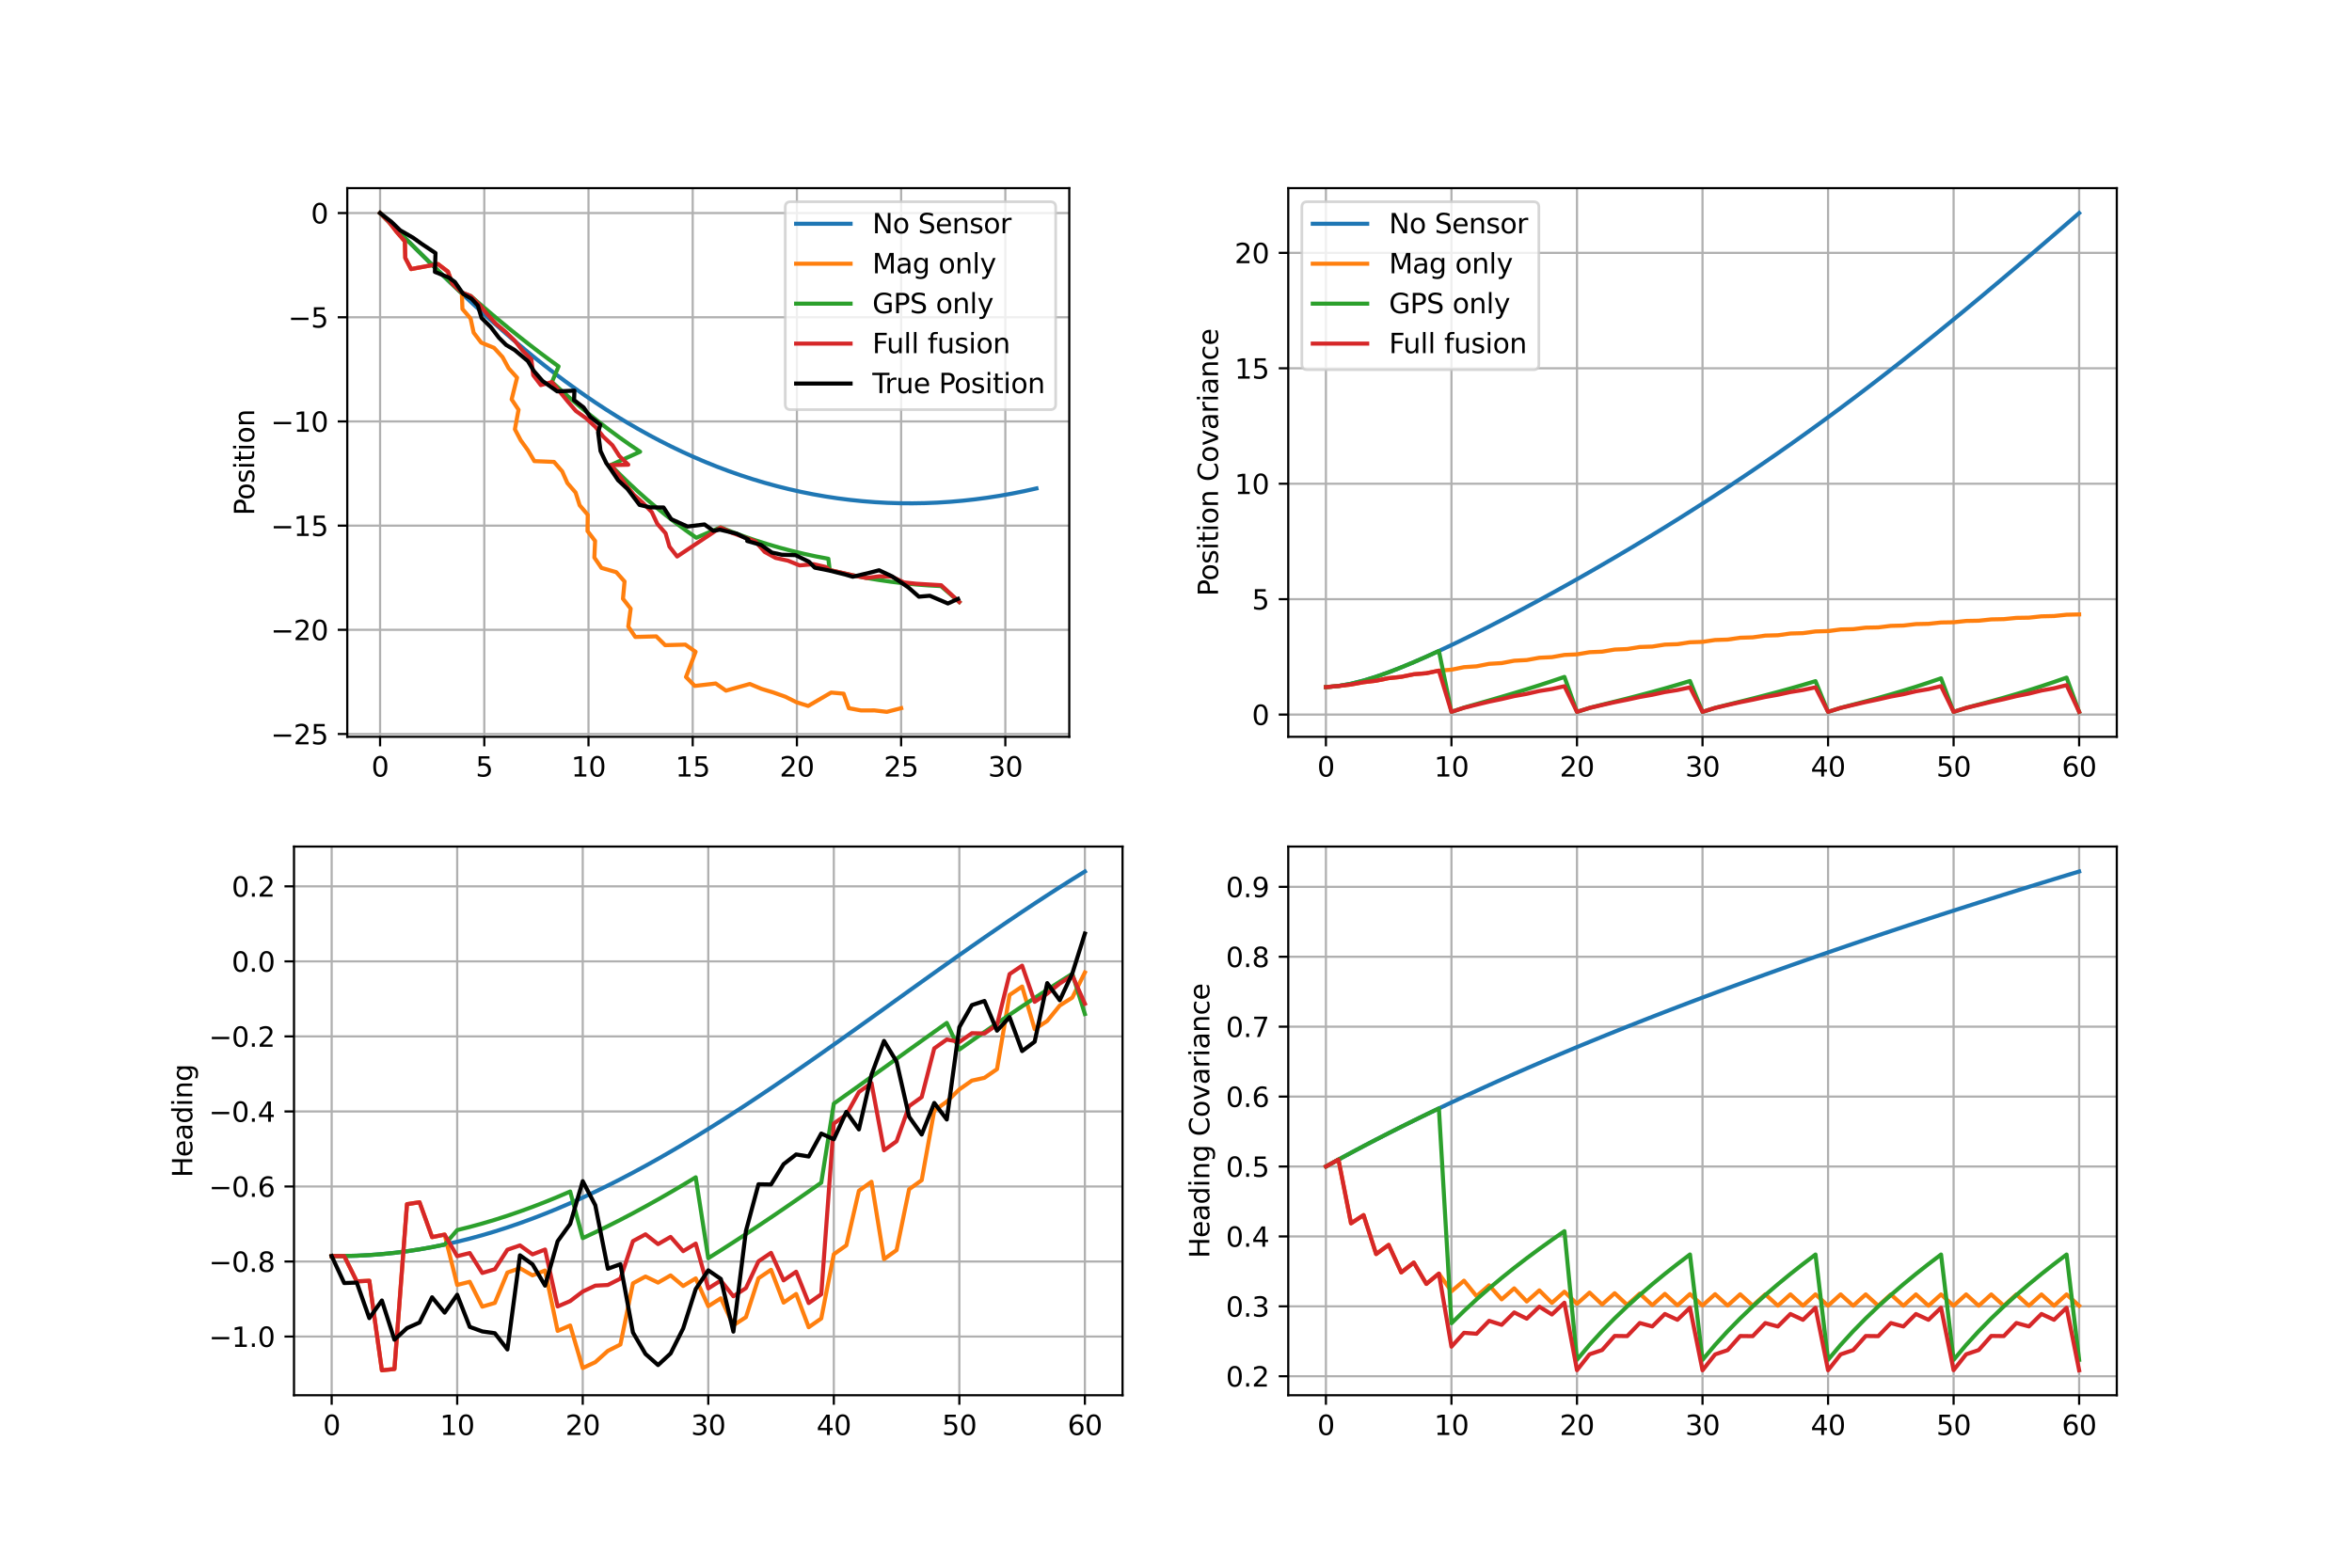 <?xml version="1.0" encoding="utf-8" standalone="no"?>
<!DOCTYPE svg PUBLIC "-//W3C//DTD SVG 1.1//EN"
  "http://www.w3.org/Graphics/SVG/1.1/DTD/svg11.dtd">
<svg xmlns:xlink="http://www.w3.org/1999/xlink" width="864pt" height="576pt" viewBox="0 0 864 576" xmlns="http://www.w3.org/2000/svg" version="1.1">
 <defs>
  <style type="text/css">*{stroke-linejoin: round; stroke-linecap: butt}</style>
 </defs>
 <g id="figure_1">
  <g id="patch_1">
   <path d="M 0 576 
L 864 576 
L 864 0 
L 0 0 
z
" style="fill: #ffffff"/>
  </g>
  <g id="axes_1">
   <g id="patch_2">
    <path d="M 127.567 270.72 
L 392.796 270.72 
L 392.796 69.12 
L 127.567 69.12 
z
" style="fill: #ffffff"/>
   </g>
   <g id="matplotlib.axis_1">
    <g id="xtick_1">
     <g id="line2d_1">
      <path d="M 139.623 270.72 
L 139.623 69.12 
" clip-path="url(#p0557b808fd)" style="fill: none; stroke: #b0b0b0; stroke-width: 0.8; stroke-linecap: square"/>
     </g>
     <g id="line2d_2">
      <defs>
       <path id="mec630c6eff" d="M 0 0 
L 0 3.5 
" style="stroke: #000000; stroke-width: 0.8"/>
      </defs>
      <g>
       <use xlink:href="#mec630c6eff" x="139.623" y="270.72" style="stroke: #000000; stroke-width: 0.8"/>
      </g>
     </g>
     <g id="text_1">
      <!-- 0 -->
      <g transform="translate(136.442 285.318)scale(0.1 -0.1)">
       <defs>
        <path id="DejaVuSans-30" d="M 2034 4250 
Q 1547 4250 1301 3770 
Q 1056 3291 1056 2328 
Q 1056 1369 1301 889 
Q 1547 409 2034 409 
Q 2525 409 2770 889 
Q 3016 1369 3016 2328 
Q 3016 3291 2770 3770 
Q 2525 4250 2034 4250 
z
M 2034 4750 
Q 2819 4750 3233 4129 
Q 3647 3509 3647 2328 
Q 3647 1150 3233 529 
Q 2819 -91 2034 -91 
Q 1250 -91 836 529 
Q 422 1150 422 2328 
Q 422 3509 836 4129 
Q 1250 4750 2034 4750 
z
" transform="scale(0.016)"/>
       </defs>
       <use xlink:href="#DejaVuSans-30"/>
      </g>
     </g>
    </g>
    <g id="xtick_2">
     <g id="line2d_3">
      <path d="M 177.904 270.72 
L 177.904 69.12 
" clip-path="url(#p0557b808fd)" style="fill: none; stroke: #b0b0b0; stroke-width: 0.8; stroke-linecap: square"/>
     </g>
     <g id="line2d_4">
      <g>
       <use xlink:href="#mec630c6eff" x="177.904" y="270.72" style="stroke: #000000; stroke-width: 0.8"/>
      </g>
     </g>
     <g id="text_2">
      <!-- 5 -->
      <g transform="translate(174.722 285.318)scale(0.1 -0.1)">
       <defs>
        <path id="DejaVuSans-35" d="M 691 4666 
L 3169 4666 
L 3169 4134 
L 1269 4134 
L 1269 2991 
Q 1406 3038 1543 3061 
Q 1681 3084 1819 3084 
Q 2600 3084 3056 2656 
Q 3513 2228 3513 1497 
Q 3513 744 3044 326 
Q 2575 -91 1722 -91 
Q 1428 -91 1123 -41 
Q 819 9 494 109 
L 494 744 
Q 775 591 1075 516 
Q 1375 441 1709 441 
Q 2250 441 2565 725 
Q 2881 1009 2881 1497 
Q 2881 1984 2565 2268 
Q 2250 2553 1709 2553 
Q 1456 2553 1204 2497 
Q 953 2441 691 2322 
L 691 4666 
z
" transform="scale(0.016)"/>
       </defs>
       <use xlink:href="#DejaVuSans-35"/>
      </g>
     </g>
    </g>
    <g id="xtick_3">
     <g id="line2d_5">
      <path d="M 216.184 270.72 
L 216.184 69.12 
" clip-path="url(#p0557b808fd)" style="fill: none; stroke: #b0b0b0; stroke-width: 0.8; stroke-linecap: square"/>
     </g>
     <g id="line2d_6">
      <g>
       <use xlink:href="#mec630c6eff" x="216.184" y="270.72" style="stroke: #000000; stroke-width: 0.8"/>
      </g>
     </g>
     <g id="text_3">
      <!-- 10 -->
      <g transform="translate(209.821 285.318)scale(0.1 -0.1)">
       <defs>
        <path id="DejaVuSans-31" d="M 794 531 
L 1825 531 
L 1825 4091 
L 703 3866 
L 703 4441 
L 1819 4666 
L 2450 4666 
L 2450 531 
L 3481 531 
L 3481 0 
L 794 0 
L 794 531 
z
" transform="scale(0.016)"/>
       </defs>
       <use xlink:href="#DejaVuSans-31"/>
       <use xlink:href="#DejaVuSans-30" x="63.623"/>
      </g>
     </g>
    </g>
    <g id="xtick_4">
     <g id="line2d_7">
      <path d="M 254.464 270.72 
L 254.464 69.12 
" clip-path="url(#p0557b808fd)" style="fill: none; stroke: #b0b0b0; stroke-width: 0.8; stroke-linecap: square"/>
     </g>
     <g id="line2d_8">
      <g>
       <use xlink:href="#mec630c6eff" x="254.464" y="270.72" style="stroke: #000000; stroke-width: 0.8"/>
      </g>
     </g>
     <g id="text_4">
      <!-- 15 -->
      <g transform="translate(248.102 285.318)scale(0.1 -0.1)">
       <use xlink:href="#DejaVuSans-31"/>
       <use xlink:href="#DejaVuSans-35" x="63.623"/>
      </g>
     </g>
    </g>
    <g id="xtick_5">
     <g id="line2d_9">
      <path d="M 292.745 270.72 
L 292.745 69.12 
" clip-path="url(#p0557b808fd)" style="fill: none; stroke: #b0b0b0; stroke-width: 0.8; stroke-linecap: square"/>
     </g>
     <g id="line2d_10">
      <g>
       <use xlink:href="#mec630c6eff" x="292.745" y="270.72" style="stroke: #000000; stroke-width: 0.8"/>
      </g>
     </g>
     <g id="text_5">
      <!-- 20 -->
      <g transform="translate(286.382 285.318)scale(0.1 -0.1)">
       <defs>
        <path id="DejaVuSans-32" d="M 1228 531 
L 3431 531 
L 3431 0 
L 469 0 
L 469 531 
Q 828 903 1448 1529 
Q 2069 2156 2228 2338 
Q 2531 2678 2651 2914 
Q 2772 3150 2772 3378 
Q 2772 3750 2511 3984 
Q 2250 4219 1831 4219 
Q 1534 4219 1204 4116 
Q 875 4013 500 3803 
L 500 4441 
Q 881 4594 1212 4672 
Q 1544 4750 1819 4750 
Q 2544 4750 2975 4387 
Q 3406 4025 3406 3419 
Q 3406 3131 3298 2873 
Q 3191 2616 2906 2266 
Q 2828 2175 2409 1742 
Q 1991 1309 1228 531 
z
" transform="scale(0.016)"/>
       </defs>
       <use xlink:href="#DejaVuSans-32"/>
       <use xlink:href="#DejaVuSans-30" x="63.623"/>
      </g>
     </g>
    </g>
    <g id="xtick_6">
     <g id="line2d_11">
      <path d="M 331.025 270.72 
L 331.025 69.12 
" clip-path="url(#p0557b808fd)" style="fill: none; stroke: #b0b0b0; stroke-width: 0.8; stroke-linecap: square"/>
     </g>
     <g id="line2d_12">
      <g>
       <use xlink:href="#mec630c6eff" x="331.025" y="270.72" style="stroke: #000000; stroke-width: 0.8"/>
      </g>
     </g>
     <g id="text_6">
      <!-- 25 -->
      <g transform="translate(324.663 285.318)scale(0.1 -0.1)">
       <use xlink:href="#DejaVuSans-32"/>
       <use xlink:href="#DejaVuSans-35" x="63.623"/>
      </g>
     </g>
    </g>
    <g id="xtick_7">
     <g id="line2d_13">
      <path d="M 369.306 270.72 
L 369.306 69.12 
" clip-path="url(#p0557b808fd)" style="fill: none; stroke: #b0b0b0; stroke-width: 0.8; stroke-linecap: square"/>
     </g>
     <g id="line2d_14">
      <g>
       <use xlink:href="#mec630c6eff" x="369.306" y="270.72" style="stroke: #000000; stroke-width: 0.8"/>
      </g>
     </g>
     <g id="text_7">
      <!-- 30 -->
      <g transform="translate(362.943 285.318)scale(0.1 -0.1)">
       <defs>
        <path id="DejaVuSans-33" d="M 2597 2516 
Q 3050 2419 3304 2112 
Q 3559 1806 3559 1356 
Q 3559 666 3084 287 
Q 2609 -91 1734 -91 
Q 1441 -91 1130 -33 
Q 819 25 488 141 
L 488 750 
Q 750 597 1062 519 
Q 1375 441 1716 441 
Q 2309 441 2620 675 
Q 2931 909 2931 1356 
Q 2931 1769 2642 2001 
Q 2353 2234 1838 2234 
L 1294 2234 
L 1294 2753 
L 1863 2753 
Q 2328 2753 2575 2939 
Q 2822 3125 2822 3475 
Q 2822 3834 2567 4026 
Q 2313 4219 1838 4219 
Q 1578 4219 1281 4162 
Q 984 4106 628 3988 
L 628 4550 
Q 988 4650 1302 4700 
Q 1616 4750 1894 4750 
Q 2613 4750 3031 4423 
Q 3450 4097 3450 3541 
Q 3450 3153 3228 2886 
Q 3006 2619 2597 2516 
z
" transform="scale(0.016)"/>
       </defs>
       <use xlink:href="#DejaVuSans-33"/>
       <use xlink:href="#DejaVuSans-30" x="63.623"/>
      </g>
     </g>
    </g>
   </g>
   <g id="matplotlib.axis_2">
    <g id="ytick_1">
     <g id="line2d_15">
      <path d="M 127.567 269.686 
L 392.796 269.686 
" clip-path="url(#p0557b808fd)" style="fill: none; stroke: #b0b0b0; stroke-width: 0.8; stroke-linecap: square"/>
     </g>
     <g id="line2d_16">
      <defs>
       <path id="m731de356db" d="M 0 0 
L -3.5 0 
" style="stroke: #000000; stroke-width: 0.8"/>
      </defs>
      <g>
       <use xlink:href="#m731de356db" x="127.567" y="269.686" style="stroke: #000000; stroke-width: 0.8"/>
      </g>
     </g>
     <g id="text_8">
      <!-- −25 -->
      <g transform="translate(99.463 273.485)scale(0.1 -0.1)">
       <defs>
        <path id="DejaVuSans-2212" d="M 678 2272 
L 4684 2272 
L 4684 1741 
L 678 1741 
L 678 2272 
z
" transform="scale(0.016)"/>
       </defs>
       <use xlink:href="#DejaVuSans-2212"/>
       <use xlink:href="#DejaVuSans-32" x="83.789"/>
       <use xlink:href="#DejaVuSans-35" x="147.412"/>
      </g>
     </g>
    </g>
    <g id="ytick_2">
     <g id="line2d_17">
      <path d="M 127.567 231.405 
L 392.796 231.405 
" clip-path="url(#p0557b808fd)" style="fill: none; stroke: #b0b0b0; stroke-width: 0.8; stroke-linecap: square"/>
     </g>
     <g id="line2d_18">
      <g>
       <use xlink:href="#m731de356db" x="127.567" y="231.405" style="stroke: #000000; stroke-width: 0.8"/>
      </g>
     </g>
     <g id="text_9">
      <!-- −20 -->
      <g transform="translate(99.463 235.204)scale(0.1 -0.1)">
       <use xlink:href="#DejaVuSans-2212"/>
       <use xlink:href="#DejaVuSans-32" x="83.789"/>
       <use xlink:href="#DejaVuSans-30" x="147.412"/>
      </g>
     </g>
    </g>
    <g id="ytick_3">
     <g id="line2d_19">
      <path d="M 127.567 193.125 
L 392.796 193.125 
" clip-path="url(#p0557b808fd)" style="fill: none; stroke: #b0b0b0; stroke-width: 0.8; stroke-linecap: square"/>
     </g>
     <g id="line2d_20">
      <g>
       <use xlink:href="#m731de356db" x="127.567" y="193.125" style="stroke: #000000; stroke-width: 0.8"/>
      </g>
     </g>
     <g id="text_10">
      <!-- −15 -->
      <g transform="translate(99.463 196.924)scale(0.1 -0.1)">
       <use xlink:href="#DejaVuSans-2212"/>
       <use xlink:href="#DejaVuSans-31" x="83.789"/>
       <use xlink:href="#DejaVuSans-35" x="147.412"/>
      </g>
     </g>
    </g>
    <g id="ytick_4">
     <g id="line2d_21">
      <path d="M 127.567 154.844 
L 392.796 154.844 
" clip-path="url(#p0557b808fd)" style="fill: none; stroke: #b0b0b0; stroke-width: 0.8; stroke-linecap: square"/>
     </g>
     <g id="line2d_22">
      <g>
       <use xlink:href="#m731de356db" x="127.567" y="154.844" style="stroke: #000000; stroke-width: 0.8"/>
      </g>
     </g>
     <g id="text_11">
      <!-- −10 -->
      <g transform="translate(99.463 158.644)scale(0.1 -0.1)">
       <use xlink:href="#DejaVuSans-2212"/>
       <use xlink:href="#DejaVuSans-31" x="83.789"/>
       <use xlink:href="#DejaVuSans-30" x="147.412"/>
      </g>
     </g>
    </g>
    <g id="ytick_5">
     <g id="line2d_23">
      <path d="M 127.567 116.564 
L 392.796 116.564 
" clip-path="url(#p0557b808fd)" style="fill: none; stroke: #b0b0b0; stroke-width: 0.8; stroke-linecap: square"/>
     </g>
     <g id="line2d_24">
      <g>
       <use xlink:href="#m731de356db" x="127.567" y="116.564" style="stroke: #000000; stroke-width: 0.8"/>
      </g>
     </g>
     <g id="text_12">
      <!-- −5 -->
      <g transform="translate(105.825 120.363)scale(0.1 -0.1)">
       <use xlink:href="#DejaVuSans-2212"/>
       <use xlink:href="#DejaVuSans-35" x="83.789"/>
      </g>
     </g>
    </g>
    <g id="ytick_6">
     <g id="line2d_25">
      <path d="M 127.567 78.284 
L 392.796 78.284 
" clip-path="url(#p0557b808fd)" style="fill: none; stroke: #b0b0b0; stroke-width: 0.8; stroke-linecap: square"/>
     </g>
     <g id="line2d_26">
      <g>
       <use xlink:href="#m731de356db" x="127.567" y="78.284" style="stroke: #000000; stroke-width: 0.8"/>
      </g>
     </g>
     <g id="text_13">
      <!-- 0 -->
      <g transform="translate(114.205 82.083)scale(0.1 -0.1)">
       <use xlink:href="#DejaVuSans-30"/>
      </g>
     </g>
    </g>
    <g id="text_14">
     <!-- Position -->
     <g transform="translate(93.383 189.384)rotate(-90)scale(0.1 -0.1)">
      <defs>
       <path id="DejaVuSans-50" d="M 1259 4147 
L 1259 2394 
L 2053 2394 
Q 2494 2394 2734 2622 
Q 2975 2850 2975 3272 
Q 2975 3691 2734 3919 
Q 2494 4147 2053 4147 
L 1259 4147 
z
M 628 4666 
L 2053 4666 
Q 2838 4666 3239 4311 
Q 3641 3956 3641 3272 
Q 3641 2581 3239 2228 
Q 2838 1875 2053 1875 
L 1259 1875 
L 1259 0 
L 628 0 
L 628 4666 
z
" transform="scale(0.016)"/>
       <path id="DejaVuSans-6f" d="M 1959 3097 
Q 1497 3097 1228 2736 
Q 959 2375 959 1747 
Q 959 1119 1226 758 
Q 1494 397 1959 397 
Q 2419 397 2687 759 
Q 2956 1122 2956 1747 
Q 2956 2369 2687 2733 
Q 2419 3097 1959 3097 
z
M 1959 3584 
Q 2709 3584 3137 3096 
Q 3566 2609 3566 1747 
Q 3566 888 3137 398 
Q 2709 -91 1959 -91 
Q 1206 -91 779 398 
Q 353 888 353 1747 
Q 353 2609 779 3096 
Q 1206 3584 1959 3584 
z
" transform="scale(0.016)"/>
       <path id="DejaVuSans-73" d="M 2834 3397 
L 2834 2853 
Q 2591 2978 2328 3040 
Q 2066 3103 1784 3103 
Q 1356 3103 1142 2972 
Q 928 2841 928 2578 
Q 928 2378 1081 2264 
Q 1234 2150 1697 2047 
L 1894 2003 
Q 2506 1872 2764 1633 
Q 3022 1394 3022 966 
Q 3022 478 2636 193 
Q 2250 -91 1575 -91 
Q 1294 -91 989 -36 
Q 684 19 347 128 
L 347 722 
Q 666 556 975 473 
Q 1284 391 1588 391 
Q 1994 391 2212 530 
Q 2431 669 2431 922 
Q 2431 1156 2273 1281 
Q 2116 1406 1581 1522 
L 1381 1569 
Q 847 1681 609 1914 
Q 372 2147 372 2553 
Q 372 3047 722 3315 
Q 1072 3584 1716 3584 
Q 2034 3584 2315 3537 
Q 2597 3491 2834 3397 
z
" transform="scale(0.016)"/>
       <path id="DejaVuSans-69" d="M 603 3500 
L 1178 3500 
L 1178 0 
L 603 0 
L 603 3500 
z
M 603 4863 
L 1178 4863 
L 1178 4134 
L 603 4134 
L 603 4863 
z
" transform="scale(0.016)"/>
       <path id="DejaVuSans-74" d="M 1172 4494 
L 1172 3500 
L 2356 3500 
L 2356 3053 
L 1172 3053 
L 1172 1153 
Q 1172 725 1289 603 
Q 1406 481 1766 481 
L 2356 481 
L 2356 0 
L 1766 0 
Q 1100 0 847 248 
Q 594 497 594 1153 
L 594 3053 
L 172 3053 
L 172 3500 
L 594 3500 
L 594 4494 
L 1172 4494 
z
" transform="scale(0.016)"/>
       <path id="DejaVuSans-6e" d="M 3513 2113 
L 3513 0 
L 2938 0 
L 2938 2094 
Q 2938 2591 2744 2837 
Q 2550 3084 2163 3084 
Q 1697 3084 1428 2787 
Q 1159 2491 1159 1978 
L 1159 0 
L 581 0 
L 581 3500 
L 1159 3500 
L 1159 2956 
Q 1366 3272 1645 3428 
Q 1925 3584 2291 3584 
Q 2894 3584 3203 3211 
Q 3513 2838 3513 2113 
z
" transform="scale(0.016)"/>
      </defs>
      <use xlink:href="#DejaVuSans-50"/>
      <use xlink:href="#DejaVuSans-6f" x="56.678"/>
      <use xlink:href="#DejaVuSans-73" x="117.859"/>
      <use xlink:href="#DejaVuSans-69" x="169.959"/>
      <use xlink:href="#DejaVuSans-74" x="197.742"/>
      <use xlink:href="#DejaVuSans-69" x="236.951"/>
      <use xlink:href="#DejaVuSans-6f" x="264.734"/>
      <use xlink:href="#DejaVuSans-6e" x="325.916"/>
     </g>
    </g>
   </g>
   <g id="line2d_27">
    <path d="M 139.623 78.284 
L 142.871 81.532 
L 146.12 84.78 
L 149.371 88.025 
L 152.627 91.265 
L 155.892 94.497 
L 159.168 97.717 
L 162.457 100.924 
L 165.763 104.113 
L 169.087 107.283 
L 172.433 110.431 
L 175.803 113.553 
L 179.198 116.647 
L 182.622 119.71 
L 186.076 122.738 
L 189.562 125.73 
L 193.082 128.681 
L 196.638 131.589 
L 200.232 134.45 
L 203.864 137.263 
L 207.536 140.023 
L 211.249 142.727 
L 215.004 145.373 
L 218.802 147.957 
L 222.643 150.477 
L 226.527 152.929 
L 230.456 155.31 
L 234.428 157.618 
L 238.443 159.849 
L 242.502 162 
L 246.603 164.07 
L 250.746 166.054 
L 254.929 167.951 
L 259.153 169.758 
L 263.415 171.472 
L 267.713 173.092 
L 272.047 174.614 
L 276.415 176.038 
L 280.814 177.361 
L 285.242 178.581 
L 289.698 179.698 
L 294.179 180.708 
L 298.683 181.612 
L 303.207 182.409 
L 307.749 183.097 
L 312.306 183.676 
L 316.876 184.145 
L 321.455 184.505 
L 326.042 184.754 
L 330.634 184.895 
L 335.227 184.926 
L 339.82 184.848 
L 344.41 184.663 
L 348.994 184.371 
L 353.571 183.973 
L 358.137 183.471 
L 362.691 182.866 
L 367.23 182.16 
L 371.752 181.355 
L 376.256 180.453 
L 380.74 179.456 
" clip-path="url(#p0557b808fd)" style="fill: none; stroke: #1f77b4; stroke-width: 1.5; stroke-linecap: square"/>
   </g>
   <g id="line2d_28">
    <path d="M 139.623 78.284 
L 142.871 81.532 
L 145.7 85.2 
L 148.722 88.66 
L 148.88 94.791 
L 151.005 98.863 
L 160.883 97.022 
L 164.548 99.791 
L 166.229 104.343 
L 169.637 107.424 
L 169.873 113.524 
L 172.862 117.012 
L 173.994 122.231 
L 176.776 125.886 
L 181.504 127.809 
L 184.606 131.196 
L 186.861 135.346 
L 189.938 138.757 
L 187.95 146.742 
L 190.49 150.569 
L 189.143 157.726 
L 191.292 161.785 
L 193.948 165.462 
L 196.281 169.42 
L 203.523 169.715 
L 206.526 173.191 
L 208.435 177.504 
L 211.446 180.974 
L 212.935 185.643 
L 215.914 189.14 
L 215.819 195.111 
L 218.605 198.763 
L 218.34 204.862 
L 220.937 208.652 
L 226.38 210.22 
L 229.431 213.655 
L 228.851 220.002 
L 231.672 223.627 
L 230.796 230.223 
L 233.373 234.026 
L 241.083 233.818 
L 244.347 237.051 
L 251.761 236.845 
L 255.523 239.482 
L 251.999 248.746 
L 255.22 252.021 
L 262.91 251.13 
L 266.683 253.751 
L 275.443 251.301 
L 279.678 253.08 
L 284.205 254.466 
L 288.533 256.003 
L 292.494 257.98 
L 296.868 259.383 
L 305.324 254.46 
L 309.9 254.871 
L 311.822 260.215 
L 316.341 261.04 
L 321.218 261.017 
L 325.78 261.556 
L 331.048 260.19 
" clip-path="url(#p0557b808fd)" style="fill: none; stroke: #ff7f0e; stroke-width: 1.5; stroke-linecap: square"/>
   </g>
   <g id="line2d_29">
    <path d="M 139.623 78.284 
L 142.871 81.532 
L 146.12 84.78 
L 149.371 88.025 
L 152.627 91.265 
L 155.892 94.497 
L 159.168 97.717 
L 162.457 100.924 
L 165.763 104.113 
L 169.087 107.283 
L 172.942 108.782 
L 176.407 111.798 
L 179.897 114.784 
L 183.414 117.739 
L 186.961 120.659 
L 190.538 123.54 
L 194.148 126.38 
L 197.793 129.176 
L 201.474 131.925 
L 205.192 134.623 
L 202.759 140.35 
L 206.158 143.439 
L 209.606 146.475 
L 213.102 149.455 
L 216.649 152.374 
L 220.246 155.232 
L 223.894 158.023 
L 227.593 160.746 
L 231.344 163.398 
L 235.147 165.975 
L 224.32 170.875 
L 227.55 174.142 
L 230.847 177.34 
L 234.213 180.466 
L 237.645 183.519 
L 241.145 186.495 
L 244.71 189.391 
L 248.34 192.206 
L 252.034 194.937 
L 255.791 197.581 
L 264.674 193.757 
L 268.942 195.457 
L 273.248 197.055 
L 277.592 198.551 
L 281.97 199.941 
L 286.38 201.227 
L 290.82 202.406 
L 295.287 203.478 
L 299.778 204.443 
L 304.291 205.301 
L 304.8 209.449 
L 309.268 210.519 
L 313.759 211.483 
L 318.272 212.343 
L 322.803 213.098 
L 327.35 213.749 
L 331.911 214.298 
L 336.482 214.746 
L 341.063 215.093 
L 345.65 215.342 
L 352.393 221.2 
" clip-path="url(#p0557b808fd)" style="fill: none; stroke: #2ca02c; stroke-width: 1.5; stroke-linecap: square"/>
   </g>
   <g id="line2d_30">
    <path d="M 139.623 78.284 
L 142.871 81.532 
L 145.7 85.2 
L 148.722 88.66 
L 148.88 94.791 
L 151.005 98.863 
L 160.883 97.022 
L 164.548 99.791 
L 166.229 104.343 
L 169.637 107.424 
L 172.935 108.793 
L 176.182 112.043 
L 179.126 115.598 
L 182.224 118.99 
L 185.757 121.965 
L 189.06 125.158 
L 191.929 128.781 
L 195.191 132.015 
L 195.874 137.839 
L 198.658 141.493 
L 202.709 140.388 
L 205.635 143.929 
L 208.537 147.49 
L 211.526 150.979 
L 215.366 153.734 
L 218.741 156.851 
L 221.613 160.441 
L 224.963 163.584 
L 227.506 167.533 
L 230.796 170.739 
L 224.268 170.898 
L 227.224 174.414 
L 229.909 178.166 
L 232.791 181.743 
L 236.229 184.854 
L 239.431 188.147 
L 241.474 192.485 
L 244.505 195.936 
L 245.926 200.844 
L 248.743 204.473 
L 264.657 193.834 
L 268.828 195.758 
L 273.152 197.345 
L 277.47 198.912 
L 280.883 202.771 
L 284.906 204.988 
L 289.479 206.009 
L 293.735 207.737 
L 298.924 207.29 
L 303.395 208.346 
L 304.792 209.464 
L 309.28 210.443 
L 313.755 211.487 
L 318.264 212.365 
L 323.061 211.737 
L 327.652 211.893 
L 332.008 213.982 
L 336.575 214.476 
L 341.164 214.751 
L 345.75 215.021 
L 352.398 221.182 
" clip-path="url(#p0557b808fd)" style="fill: none; stroke: #d62728; stroke-width: 1.5; stroke-linecap: square"/>
   </g>
   <g id="line2d_31">
    <path d="M 139.623 78.284 
L 143.823 81.545 
L 146.995 84.612 
L 151.848 87.418 
L 154.866 89.583 
L 159.981 92.985 
L 159.761 99.9 
L 164.89 101.988 
L 167.1 103.617 
L 170.175 108.043 
L 173.197 109.739 
L 175.556 112.293 
L 176.905 116.843 
L 180.305 120.196 
L 183.264 124.079 
L 185.923 126.738 
L 189.006 128.575 
L 193.91 132.662 
L 196.081 136.28 
L 199.268 139.953 
L 202.452 142.206 
L 204.679 143.795 
L 211.008 143.536 
L 210.881 146.993 
L 214.39 149.709 
L 216.819 153.172 
L 220.525 156.058 
L 219.714 158.835 
L 220.606 165.729 
L 222.718 170.152 
L 224.462 172.591 
L 227.05 176.44 
L 230.512 179.664 
L 234.938 185.518 
L 238.926 186.424 
L 243.755 186.459 
L 246.58 190.762 
L 252.571 193.465 
L 258.786 192.686 
L 262.036 195.042 
L 264.434 194.605 
L 270.58 196.068 
L 274.897 198.225 
L 274.475 198.771 
L 279.566 200.225 
L 283.547 203.023 
L 287.189 203.815 
L 292.258 203.98 
L 297.211 206.425 
L 299.306 208.569 
L 304.636 209.631 
L 310.357 211.053 
L 313.266 211.905 
L 319.284 210.467 
L 322.924 209.523 
L 327.713 211.772 
L 333.686 215.833 
L 337.56 219.238 
L 341.575 218.888 
L 348.204 221.732 
L 351.932 220.051 
" clip-path="url(#p0557b808fd)" style="fill: none; stroke: #000000; stroke-width: 1.5; stroke-linecap: square"/>
   </g>
   <g id="patch_3">
    <path d="M 127.567 270.72 
L 127.567 69.12 
" style="fill: none; stroke: #000000; stroke-width: 0.8; stroke-linejoin: miter; stroke-linecap: square"/>
   </g>
   <g id="patch_4">
    <path d="M 392.796 270.72 
L 392.796 69.12 
" style="fill: none; stroke: #000000; stroke-width: 0.8; stroke-linejoin: miter; stroke-linecap: square"/>
   </g>
   <g id="patch_5">
    <path d="M 127.567 270.72 
L 392.796 270.72 
" style="fill: none; stroke: #000000; stroke-width: 0.8; stroke-linejoin: miter; stroke-linecap: square"/>
   </g>
   <g id="patch_6">
    <path d="M 127.567 69.12 
L 392.796 69.12 
" style="fill: none; stroke: #000000; stroke-width: 0.8; stroke-linejoin: miter; stroke-linecap: square"/>
   </g>
   <g id="legend_1">
    <g id="patch_7">
     <path d="M 290.456 150.511 
L 385.796 150.511 
Q 387.796 150.511 387.796 148.511 
L 387.796 76.12 
Q 387.796 74.12 385.796 74.12 
L 290.456 74.12 
Q 288.456 74.12 288.456 76.12 
L 288.456 148.511 
Q 288.456 150.511 290.456 150.511 
z
" style="fill: #ffffff; opacity: 0.8; stroke: #cccccc; stroke-linejoin: miter"/>
    </g>
    <g id="line2d_32">
     <path d="M 292.456 82.218 
L 302.456 82.218 
L 312.456 82.218 
" style="fill: none; stroke: #1f77b4; stroke-width: 1.5; stroke-linecap: square"/>
    </g>
    <g id="text_15">
     <!-- No Sensor -->
     <g transform="translate(320.456 85.718)scale(0.1 -0.1)">
      <defs>
       <path id="DejaVuSans-4e" d="M 628 4666 
L 1478 4666 
L 3547 763 
L 3547 4666 
L 4159 4666 
L 4159 0 
L 3309 0 
L 1241 3903 
L 1241 0 
L 628 0 
L 628 4666 
z
" transform="scale(0.016)"/>
       <path id="DejaVuSans-20" transform="scale(0.016)"/>
       <path id="DejaVuSans-53" d="M 3425 4513 
L 3425 3897 
Q 3066 4069 2747 4153 
Q 2428 4238 2131 4238 
Q 1616 4238 1336 4038 
Q 1056 3838 1056 3469 
Q 1056 3159 1242 3001 
Q 1428 2844 1947 2747 
L 2328 2669 
Q 3034 2534 3370 2195 
Q 3706 1856 3706 1288 
Q 3706 609 3251 259 
Q 2797 -91 1919 -91 
Q 1588 -91 1214 -16 
Q 841 59 441 206 
L 441 856 
Q 825 641 1194 531 
Q 1563 422 1919 422 
Q 2459 422 2753 634 
Q 3047 847 3047 1241 
Q 3047 1584 2836 1778 
Q 2625 1972 2144 2069 
L 1759 2144 
Q 1053 2284 737 2584 
Q 422 2884 422 3419 
Q 422 4038 858 4394 
Q 1294 4750 2059 4750 
Q 2388 4750 2728 4690 
Q 3069 4631 3425 4513 
z
" transform="scale(0.016)"/>
       <path id="DejaVuSans-65" d="M 3597 1894 
L 3597 1613 
L 953 1613 
Q 991 1019 1311 708 
Q 1631 397 2203 397 
Q 2534 397 2845 478 
Q 3156 559 3463 722 
L 3463 178 
Q 3153 47 2828 -22 
Q 2503 -91 2169 -91 
Q 1331 -91 842 396 
Q 353 884 353 1716 
Q 353 2575 817 3079 
Q 1281 3584 2069 3584 
Q 2775 3584 3186 3129 
Q 3597 2675 3597 1894 
z
M 3022 2063 
Q 3016 2534 2758 2815 
Q 2500 3097 2075 3097 
Q 1594 3097 1305 2825 
Q 1016 2553 972 2059 
L 3022 2063 
z
" transform="scale(0.016)"/>
       <path id="DejaVuSans-72" d="M 2631 2963 
Q 2534 3019 2420 3045 
Q 2306 3072 2169 3072 
Q 1681 3072 1420 2755 
Q 1159 2438 1159 1844 
L 1159 0 
L 581 0 
L 581 3500 
L 1159 3500 
L 1159 2956 
Q 1341 3275 1631 3429 
Q 1922 3584 2338 3584 
Q 2397 3584 2469 3576 
Q 2541 3569 2628 3553 
L 2631 2963 
z
" transform="scale(0.016)"/>
      </defs>
      <use xlink:href="#DejaVuSans-4e"/>
      <use xlink:href="#DejaVuSans-6f" x="74.805"/>
      <use xlink:href="#DejaVuSans-20" x="135.986"/>
      <use xlink:href="#DejaVuSans-53" x="167.773"/>
      <use xlink:href="#DejaVuSans-65" x="231.25"/>
      <use xlink:href="#DejaVuSans-6e" x="292.773"/>
      <use xlink:href="#DejaVuSans-73" x="356.152"/>
      <use xlink:href="#DejaVuSans-6f" x="408.252"/>
      <use xlink:href="#DejaVuSans-72" x="469.434"/>
     </g>
    </g>
    <g id="line2d_33">
     <path d="M 292.456 96.897 
L 302.456 96.897 
L 312.456 96.897 
" style="fill: none; stroke: #ff7f0e; stroke-width: 1.5; stroke-linecap: square"/>
    </g>
    <g id="text_16">
     <!-- Mag only -->
     <g transform="translate(320.456 100.397)scale(0.1 -0.1)">
      <defs>
       <path id="DejaVuSans-4d" d="M 628 4666 
L 1569 4666 
L 2759 1491 
L 3956 4666 
L 4897 4666 
L 4897 0 
L 4281 0 
L 4281 4097 
L 3078 897 
L 2444 897 
L 1241 4097 
L 1241 0 
L 628 0 
L 628 4666 
z
" transform="scale(0.016)"/>
       <path id="DejaVuSans-61" d="M 2194 1759 
Q 1497 1759 1228 1600 
Q 959 1441 959 1056 
Q 959 750 1161 570 
Q 1363 391 1709 391 
Q 2188 391 2477 730 
Q 2766 1069 2766 1631 
L 2766 1759 
L 2194 1759 
z
M 3341 1997 
L 3341 0 
L 2766 0 
L 2766 531 
Q 2569 213 2275 61 
Q 1981 -91 1556 -91 
Q 1019 -91 701 211 
Q 384 513 384 1019 
Q 384 1609 779 1909 
Q 1175 2209 1959 2209 
L 2766 2209 
L 2766 2266 
Q 2766 2663 2505 2880 
Q 2244 3097 1772 3097 
Q 1472 3097 1187 3025 
Q 903 2953 641 2809 
L 641 3341 
Q 956 3463 1253 3523 
Q 1550 3584 1831 3584 
Q 2591 3584 2966 3190 
Q 3341 2797 3341 1997 
z
" transform="scale(0.016)"/>
       <path id="DejaVuSans-67" d="M 2906 1791 
Q 2906 2416 2648 2759 
Q 2391 3103 1925 3103 
Q 1463 3103 1205 2759 
Q 947 2416 947 1791 
Q 947 1169 1205 825 
Q 1463 481 1925 481 
Q 2391 481 2648 825 
Q 2906 1169 2906 1791 
z
M 3481 434 
Q 3481 -459 3084 -895 
Q 2688 -1331 1869 -1331 
Q 1566 -1331 1297 -1286 
Q 1028 -1241 775 -1147 
L 775 -588 
Q 1028 -725 1275 -790 
Q 1522 -856 1778 -856 
Q 2344 -856 2625 -561 
Q 2906 -266 2906 331 
L 2906 616 
Q 2728 306 2450 153 
Q 2172 0 1784 0 
Q 1141 0 747 490 
Q 353 981 353 1791 
Q 353 2603 747 3093 
Q 1141 3584 1784 3584 
Q 2172 3584 2450 3431 
Q 2728 3278 2906 2969 
L 2906 3500 
L 3481 3500 
L 3481 434 
z
" transform="scale(0.016)"/>
       <path id="DejaVuSans-6c" d="M 603 4863 
L 1178 4863 
L 1178 0 
L 603 0 
L 603 4863 
z
" transform="scale(0.016)"/>
       <path id="DejaVuSans-79" d="M 2059 -325 
Q 1816 -950 1584 -1140 
Q 1353 -1331 966 -1331 
L 506 -1331 
L 506 -850 
L 844 -850 
Q 1081 -850 1212 -737 
Q 1344 -625 1503 -206 
L 1606 56 
L 191 3500 
L 800 3500 
L 1894 763 
L 2988 3500 
L 3597 3500 
L 2059 -325 
z
" transform="scale(0.016)"/>
      </defs>
      <use xlink:href="#DejaVuSans-4d"/>
      <use xlink:href="#DejaVuSans-61" x="86.279"/>
      <use xlink:href="#DejaVuSans-67" x="147.559"/>
      <use xlink:href="#DejaVuSans-20" x="211.035"/>
      <use xlink:href="#DejaVuSans-6f" x="242.822"/>
      <use xlink:href="#DejaVuSans-6e" x="304.004"/>
      <use xlink:href="#DejaVuSans-6c" x="367.383"/>
      <use xlink:href="#DejaVuSans-79" x="395.166"/>
     </g>
    </g>
    <g id="line2d_34">
     <path d="M 292.456 111.575 
L 302.456 111.575 
L 312.456 111.575 
" style="fill: none; stroke: #2ca02c; stroke-width: 1.5; stroke-linecap: square"/>
    </g>
    <g id="text_17">
     <!-- GPS only -->
     <g transform="translate(320.456 115.075)scale(0.1 -0.1)">
      <defs>
       <path id="DejaVuSans-47" d="M 3809 666 
L 3809 1919 
L 2778 1919 
L 2778 2438 
L 4434 2438 
L 4434 434 
Q 4069 175 3628 42 
Q 3188 -91 2688 -91 
Q 1594 -91 976 548 
Q 359 1188 359 2328 
Q 359 3472 976 4111 
Q 1594 4750 2688 4750 
Q 3144 4750 3555 4637 
Q 3966 4525 4313 4306 
L 4313 3634 
Q 3963 3931 3569 4081 
Q 3175 4231 2741 4231 
Q 1884 4231 1454 3753 
Q 1025 3275 1025 2328 
Q 1025 1384 1454 906 
Q 1884 428 2741 428 
Q 3075 428 3337 486 
Q 3600 544 3809 666 
z
" transform="scale(0.016)"/>
      </defs>
      <use xlink:href="#DejaVuSans-47"/>
      <use xlink:href="#DejaVuSans-50" x="77.49"/>
      <use xlink:href="#DejaVuSans-53" x="137.793"/>
      <use xlink:href="#DejaVuSans-20" x="201.27"/>
      <use xlink:href="#DejaVuSans-6f" x="233.057"/>
      <use xlink:href="#DejaVuSans-6e" x="294.238"/>
      <use xlink:href="#DejaVuSans-6c" x="357.617"/>
      <use xlink:href="#DejaVuSans-79" x="385.4"/>
     </g>
    </g>
    <g id="line2d_35">
     <path d="M 292.456 126.253 
L 302.456 126.253 
L 312.456 126.253 
" style="fill: none; stroke: #d62728; stroke-width: 1.5; stroke-linecap: square"/>
    </g>
    <g id="text_18">
     <!-- Full fusion -->
     <g transform="translate(320.456 129.753)scale(0.1 -0.1)">
      <defs>
       <path id="DejaVuSans-46" d="M 628 4666 
L 3309 4666 
L 3309 4134 
L 1259 4134 
L 1259 2759 
L 3109 2759 
L 3109 2228 
L 1259 2228 
L 1259 0 
L 628 0 
L 628 4666 
z
" transform="scale(0.016)"/>
       <path id="DejaVuSans-75" d="M 544 1381 
L 544 3500 
L 1119 3500 
L 1119 1403 
Q 1119 906 1312 657 
Q 1506 409 1894 409 
Q 2359 409 2629 706 
Q 2900 1003 2900 1516 
L 2900 3500 
L 3475 3500 
L 3475 0 
L 2900 0 
L 2900 538 
Q 2691 219 2414 64 
Q 2138 -91 1772 -91 
Q 1169 -91 856 284 
Q 544 659 544 1381 
z
M 1991 3584 
L 1991 3584 
z
" transform="scale(0.016)"/>
       <path id="DejaVuSans-66" d="M 2375 4863 
L 2375 4384 
L 1825 4384 
Q 1516 4384 1395 4259 
Q 1275 4134 1275 3809 
L 1275 3500 
L 2222 3500 
L 2222 3053 
L 1275 3053 
L 1275 0 
L 697 0 
L 697 3053 
L 147 3053 
L 147 3500 
L 697 3500 
L 697 3744 
Q 697 4328 969 4595 
Q 1241 4863 1831 4863 
L 2375 4863 
z
" transform="scale(0.016)"/>
      </defs>
      <use xlink:href="#DejaVuSans-46"/>
      <use xlink:href="#DejaVuSans-75" x="52.02"/>
      <use xlink:href="#DejaVuSans-6c" x="115.398"/>
      <use xlink:href="#DejaVuSans-6c" x="143.182"/>
      <use xlink:href="#DejaVuSans-20" x="170.965"/>
      <use xlink:href="#DejaVuSans-66" x="202.752"/>
      <use xlink:href="#DejaVuSans-75" x="237.957"/>
      <use xlink:href="#DejaVuSans-73" x="301.336"/>
      <use xlink:href="#DejaVuSans-69" x="353.436"/>
      <use xlink:href="#DejaVuSans-6f" x="381.219"/>
      <use xlink:href="#DejaVuSans-6e" x="442.4"/>
     </g>
    </g>
    <g id="line2d_36">
     <path d="M 292.456 140.931 
L 302.456 140.931 
L 312.456 140.931 
" style="fill: none; stroke: #000000; stroke-width: 1.5; stroke-linecap: square"/>
    </g>
    <g id="text_19">
     <!-- True Position -->
     <g transform="translate(320.456 144.431)scale(0.1 -0.1)">
      <defs>
       <path id="DejaVuSans-54" d="M -19 4666 
L 3928 4666 
L 3928 4134 
L 2272 4134 
L 2272 0 
L 1638 0 
L 1638 4134 
L -19 4134 
L -19 4666 
z
" transform="scale(0.016)"/>
      </defs>
      <use xlink:href="#DejaVuSans-54"/>
      <use xlink:href="#DejaVuSans-72" x="46.334"/>
      <use xlink:href="#DejaVuSans-75" x="87.447"/>
      <use xlink:href="#DejaVuSans-65" x="150.826"/>
      <use xlink:href="#DejaVuSans-20" x="212.35"/>
      <use xlink:href="#DejaVuSans-50" x="244.137"/>
      <use xlink:href="#DejaVuSans-6f" x="300.814"/>
      <use xlink:href="#DejaVuSans-73" x="361.996"/>
      <use xlink:href="#DejaVuSans-69" x="414.096"/>
      <use xlink:href="#DejaVuSans-74" x="441.879"/>
      <use xlink:href="#DejaVuSans-69" x="481.088"/>
      <use xlink:href="#DejaVuSans-6f" x="508.871"/>
      <use xlink:href="#DejaVuSans-6e" x="570.053"/>
     </g>
    </g>
   </g>
  </g>
  <g id="axes_2">
   <g id="patch_8">
    <path d="M 108 512.64 
L 412.364 512.64 
L 412.364 311.04 
L 108 311.04 
z
" style="fill: #ffffff"/>
   </g>
   <g id="matplotlib.axis_3">
    <g id="xtick_8">
     <g id="line2d_37">
      <path d="M 121.835 512.64 
L 121.835 311.04 
" clip-path="url(#p9701065067)" style="fill: none; stroke: #b0b0b0; stroke-width: 0.8; stroke-linecap: square"/>
     </g>
     <g id="line2d_38">
      <g>
       <use xlink:href="#mec630c6eff" x="121.835" y="512.64" style="stroke: #000000; stroke-width: 0.8"/>
      </g>
     </g>
     <g id="text_20">
      <!-- 0 -->
      <g transform="translate(118.653 527.238)scale(0.1 -0.1)">
       <use xlink:href="#DejaVuSans-30"/>
      </g>
     </g>
    </g>
    <g id="xtick_9">
     <g id="line2d_39">
      <path d="M 167.95 512.64 
L 167.95 311.04 
" clip-path="url(#p9701065067)" style="fill: none; stroke: #b0b0b0; stroke-width: 0.8; stroke-linecap: square"/>
     </g>
     <g id="line2d_40">
      <g>
       <use xlink:href="#mec630c6eff" x="167.95" y="512.64" style="stroke: #000000; stroke-width: 0.8"/>
      </g>
     </g>
     <g id="text_21">
      <!-- 10 -->
      <g transform="translate(161.588 527.238)scale(0.1 -0.1)">
       <use xlink:href="#DejaVuSans-31"/>
       <use xlink:href="#DejaVuSans-30" x="63.623"/>
      </g>
     </g>
    </g>
    <g id="xtick_10">
     <g id="line2d_41">
      <path d="M 214.066 512.64 
L 214.066 311.04 
" clip-path="url(#p9701065067)" style="fill: none; stroke: #b0b0b0; stroke-width: 0.8; stroke-linecap: square"/>
     </g>
     <g id="line2d_42">
      <g>
       <use xlink:href="#mec630c6eff" x="214.066" y="512.64" style="stroke: #000000; stroke-width: 0.8"/>
      </g>
     </g>
     <g id="text_22">
      <!-- 20 -->
      <g transform="translate(207.704 527.238)scale(0.1 -0.1)">
       <use xlink:href="#DejaVuSans-32"/>
       <use xlink:href="#DejaVuSans-30" x="63.623"/>
      </g>
     </g>
    </g>
    <g id="xtick_11">
     <g id="line2d_43">
      <path d="M 260.182 512.64 
L 260.182 311.04 
" clip-path="url(#p9701065067)" style="fill: none; stroke: #b0b0b0; stroke-width: 0.8; stroke-linecap: square"/>
     </g>
     <g id="line2d_44">
      <g>
       <use xlink:href="#mec630c6eff" x="260.182" y="512.64" style="stroke: #000000; stroke-width: 0.8"/>
      </g>
     </g>
     <g id="text_23">
      <!-- 30 -->
      <g transform="translate(253.819 527.238)scale(0.1 -0.1)">
       <use xlink:href="#DejaVuSans-33"/>
       <use xlink:href="#DejaVuSans-30" x="63.623"/>
      </g>
     </g>
    </g>
    <g id="xtick_12">
     <g id="line2d_45">
      <path d="M 306.298 512.64 
L 306.298 311.04 
" clip-path="url(#p9701065067)" style="fill: none; stroke: #b0b0b0; stroke-width: 0.8; stroke-linecap: square"/>
     </g>
     <g id="line2d_46">
      <g>
       <use xlink:href="#mec630c6eff" x="306.298" y="512.64" style="stroke: #000000; stroke-width: 0.8"/>
      </g>
     </g>
     <g id="text_24">
      <!-- 40 -->
      <g transform="translate(299.935 527.238)scale(0.1 -0.1)">
       <defs>
        <path id="DejaVuSans-34" d="M 2419 4116 
L 825 1625 
L 2419 1625 
L 2419 4116 
z
M 2253 4666 
L 3047 4666 
L 3047 1625 
L 3713 1625 
L 3713 1100 
L 3047 1100 
L 3047 0 
L 2419 0 
L 2419 1100 
L 313 1100 
L 313 1709 
L 2253 4666 
z
" transform="scale(0.016)"/>
       </defs>
       <use xlink:href="#DejaVuSans-34"/>
       <use xlink:href="#DejaVuSans-30" x="63.623"/>
      </g>
     </g>
    </g>
    <g id="xtick_13">
     <g id="line2d_47">
      <path d="M 352.413 512.64 
L 352.413 311.04 
" clip-path="url(#p9701065067)" style="fill: none; stroke: #b0b0b0; stroke-width: 0.8; stroke-linecap: square"/>
     </g>
     <g id="line2d_48">
      <g>
       <use xlink:href="#mec630c6eff" x="352.413" y="512.64" style="stroke: #000000; stroke-width: 0.8"/>
      </g>
     </g>
     <g id="text_25">
      <!-- 50 -->
      <g transform="translate(346.051 527.238)scale(0.1 -0.1)">
       <use xlink:href="#DejaVuSans-35"/>
       <use xlink:href="#DejaVuSans-30" x="63.623"/>
      </g>
     </g>
    </g>
    <g id="xtick_14">
     <g id="line2d_49">
      <path d="M 398.529 512.64 
L 398.529 311.04 
" clip-path="url(#p9701065067)" style="fill: none; stroke: #b0b0b0; stroke-width: 0.8; stroke-linecap: square"/>
     </g>
     <g id="line2d_50">
      <g>
       <use xlink:href="#mec630c6eff" x="398.529" y="512.64" style="stroke: #000000; stroke-width: 0.8"/>
      </g>
     </g>
     <g id="text_26">
      <!-- 60 -->
      <g transform="translate(392.166 527.238)scale(0.1 -0.1)">
       <defs>
        <path id="DejaVuSans-36" d="M 2113 2584 
Q 1688 2584 1439 2293 
Q 1191 2003 1191 1497 
Q 1191 994 1439 701 
Q 1688 409 2113 409 
Q 2538 409 2786 701 
Q 3034 994 3034 1497 
Q 3034 2003 2786 2293 
Q 2538 2584 2113 2584 
z
M 3366 4563 
L 3366 3988 
Q 3128 4100 2886 4159 
Q 2644 4219 2406 4219 
Q 1781 4219 1451 3797 
Q 1122 3375 1075 2522 
Q 1259 2794 1537 2939 
Q 1816 3084 2150 3084 
Q 2853 3084 3261 2657 
Q 3669 2231 3669 1497 
Q 3669 778 3244 343 
Q 2819 -91 2113 -91 
Q 1303 -91 875 529 
Q 447 1150 447 2328 
Q 447 3434 972 4092 
Q 1497 4750 2381 4750 
Q 2619 4750 2861 4703 
Q 3103 4656 3366 4563 
z
" transform="scale(0.016)"/>
       </defs>
       <use xlink:href="#DejaVuSans-36"/>
       <use xlink:href="#DejaVuSans-30" x="63.623"/>
      </g>
     </g>
    </g>
   </g>
   <g id="matplotlib.axis_4">
    <g id="ytick_7">
     <g id="line2d_51">
      <path d="M 108 491.078 
L 412.364 491.078 
" clip-path="url(#p9701065067)" style="fill: none; stroke: #b0b0b0; stroke-width: 0.8; stroke-linecap: square"/>
     </g>
     <g id="line2d_52">
      <g>
       <use xlink:href="#m731de356db" x="108" y="491.078" style="stroke: #000000; stroke-width: 0.8"/>
      </g>
     </g>
     <g id="text_27">
      <!-- −1.0 -->
      <g transform="translate(76.717 494.877)scale(0.1 -0.1)">
       <defs>
        <path id="DejaVuSans-2e" d="M 684 794 
L 1344 794 
L 1344 0 
L 684 0 
L 684 794 
z
" transform="scale(0.016)"/>
       </defs>
       <use xlink:href="#DejaVuSans-2212"/>
       <use xlink:href="#DejaVuSans-31" x="83.789"/>
       <use xlink:href="#DejaVuSans-2e" x="147.412"/>
       <use xlink:href="#DejaVuSans-30" x="179.199"/>
      </g>
     </g>
    </g>
    <g id="ytick_8">
     <g id="line2d_53">
      <path d="M 108 463.508 
L 412.364 463.508 
" clip-path="url(#p9701065067)" style="fill: none; stroke: #b0b0b0; stroke-width: 0.8; stroke-linecap: square"/>
     </g>
     <g id="line2d_54">
      <g>
       <use xlink:href="#m731de356db" x="108" y="463.508" style="stroke: #000000; stroke-width: 0.8"/>
      </g>
     </g>
     <g id="text_28">
      <!-- −0.8 -->
      <g transform="translate(76.717 467.307)scale(0.1 -0.1)">
       <defs>
        <path id="DejaVuSans-38" d="M 2034 2216 
Q 1584 2216 1326 1975 
Q 1069 1734 1069 1313 
Q 1069 891 1326 650 
Q 1584 409 2034 409 
Q 2484 409 2743 651 
Q 3003 894 3003 1313 
Q 3003 1734 2745 1975 
Q 2488 2216 2034 2216 
z
M 1403 2484 
Q 997 2584 770 2862 
Q 544 3141 544 3541 
Q 544 4100 942 4425 
Q 1341 4750 2034 4750 
Q 2731 4750 3128 4425 
Q 3525 4100 3525 3541 
Q 3525 3141 3298 2862 
Q 3072 2584 2669 2484 
Q 3125 2378 3379 2068 
Q 3634 1759 3634 1313 
Q 3634 634 3220 271 
Q 2806 -91 2034 -91 
Q 1263 -91 848 271 
Q 434 634 434 1313 
Q 434 1759 690 2068 
Q 947 2378 1403 2484 
z
M 1172 3481 
Q 1172 3119 1398 2916 
Q 1625 2713 2034 2713 
Q 2441 2713 2670 2916 
Q 2900 3119 2900 3481 
Q 2900 3844 2670 4047 
Q 2441 4250 2034 4250 
Q 1625 4250 1398 4047 
Q 1172 3844 1172 3481 
z
" transform="scale(0.016)"/>
       </defs>
       <use xlink:href="#DejaVuSans-2212"/>
       <use xlink:href="#DejaVuSans-30" x="83.789"/>
       <use xlink:href="#DejaVuSans-2e" x="147.412"/>
       <use xlink:href="#DejaVuSans-38" x="179.199"/>
      </g>
     </g>
    </g>
    <g id="ytick_9">
     <g id="line2d_55">
      <path d="M 108 435.937 
L 412.364 435.937 
" clip-path="url(#p9701065067)" style="fill: none; stroke: #b0b0b0; stroke-width: 0.8; stroke-linecap: square"/>
     </g>
     <g id="line2d_56">
      <g>
       <use xlink:href="#m731de356db" x="108" y="435.937" style="stroke: #000000; stroke-width: 0.8"/>
      </g>
     </g>
     <g id="text_29">
      <!-- −0.6 -->
      <g transform="translate(76.717 439.736)scale(0.1 -0.1)">
       <use xlink:href="#DejaVuSans-2212"/>
       <use xlink:href="#DejaVuSans-30" x="83.789"/>
       <use xlink:href="#DejaVuSans-2e" x="147.412"/>
       <use xlink:href="#DejaVuSans-36" x="179.199"/>
      </g>
     </g>
    </g>
    <g id="ytick_10">
     <g id="line2d_57">
      <path d="M 108 408.367 
L 412.364 408.367 
" clip-path="url(#p9701065067)" style="fill: none; stroke: #b0b0b0; stroke-width: 0.8; stroke-linecap: square"/>
     </g>
     <g id="line2d_58">
      <g>
       <use xlink:href="#m731de356db" x="108" y="408.367" style="stroke: #000000; stroke-width: 0.8"/>
      </g>
     </g>
     <g id="text_30">
      <!-- −0.4 -->
      <g transform="translate(76.717 412.166)scale(0.1 -0.1)">
       <use xlink:href="#DejaVuSans-2212"/>
       <use xlink:href="#DejaVuSans-30" x="83.789"/>
       <use xlink:href="#DejaVuSans-2e" x="147.412"/>
       <use xlink:href="#DejaVuSans-34" x="179.199"/>
      </g>
     </g>
    </g>
    <g id="ytick_11">
     <g id="line2d_59">
      <path d="M 108 380.796 
L 412.364 380.796 
" clip-path="url(#p9701065067)" style="fill: none; stroke: #b0b0b0; stroke-width: 0.8; stroke-linecap: square"/>
     </g>
     <g id="line2d_60">
      <g>
       <use xlink:href="#m731de356db" x="108" y="380.796" style="stroke: #000000; stroke-width: 0.8"/>
      </g>
     </g>
     <g id="text_31">
      <!-- −0.2 -->
      <g transform="translate(76.717 384.596)scale(0.1 -0.1)">
       <use xlink:href="#DejaVuSans-2212"/>
       <use xlink:href="#DejaVuSans-30" x="83.789"/>
       <use xlink:href="#DejaVuSans-2e" x="147.412"/>
       <use xlink:href="#DejaVuSans-32" x="179.199"/>
      </g>
     </g>
    </g>
    <g id="ytick_12">
     <g id="line2d_61">
      <path d="M 108 353.226 
L 412.364 353.226 
" clip-path="url(#p9701065067)" style="fill: none; stroke: #b0b0b0; stroke-width: 0.8; stroke-linecap: square"/>
     </g>
     <g id="line2d_62">
      <g>
       <use xlink:href="#m731de356db" x="108" y="353.226" style="stroke: #000000; stroke-width: 0.8"/>
      </g>
     </g>
     <g id="text_32">
      <!-- 0.0 -->
      <g transform="translate(85.097 357.025)scale(0.1 -0.1)">
       <use xlink:href="#DejaVuSans-30"/>
       <use xlink:href="#DejaVuSans-2e" x="63.623"/>
       <use xlink:href="#DejaVuSans-30" x="95.41"/>
      </g>
     </g>
    </g>
    <g id="ytick_13">
     <g id="line2d_63">
      <path d="M 108 325.656 
L 412.364 325.656 
" clip-path="url(#p9701065067)" style="fill: none; stroke: #b0b0b0; stroke-width: 0.8; stroke-linecap: square"/>
     </g>
     <g id="line2d_64">
      <g>
       <use xlink:href="#m731de356db" x="108" y="325.656" style="stroke: #000000; stroke-width: 0.8"/>
      </g>
     </g>
     <g id="text_33">
      <!-- 0.2 -->
      <g transform="translate(85.097 329.455)scale(0.1 -0.1)">
       <use xlink:href="#DejaVuSans-30"/>
       <use xlink:href="#DejaVuSans-2e" x="63.623"/>
       <use xlink:href="#DejaVuSans-32" x="95.41"/>
      </g>
     </g>
    </g>
    <g id="text_34">
     <!-- Heading -->
     <g transform="translate(70.638 432.647)rotate(-90)scale(0.1 -0.1)">
      <defs>
       <path id="DejaVuSans-48" d="M 628 4666 
L 1259 4666 
L 1259 2753 
L 3553 2753 
L 3553 4666 
L 4184 4666 
L 4184 0 
L 3553 0 
L 3553 2222 
L 1259 2222 
L 1259 0 
L 628 0 
L 628 4666 
z
" transform="scale(0.016)"/>
       <path id="DejaVuSans-64" d="M 2906 2969 
L 2906 4863 
L 3481 4863 
L 3481 0 
L 2906 0 
L 2906 525 
Q 2725 213 2448 61 
Q 2172 -91 1784 -91 
Q 1150 -91 751 415 
Q 353 922 353 1747 
Q 353 2572 751 3078 
Q 1150 3584 1784 3584 
Q 2172 3584 2448 3432 
Q 2725 3281 2906 2969 
z
M 947 1747 
Q 947 1113 1208 752 
Q 1469 391 1925 391 
Q 2381 391 2643 752 
Q 2906 1113 2906 1747 
Q 2906 2381 2643 2742 
Q 2381 3103 1925 3103 
Q 1469 3103 1208 2742 
Q 947 2381 947 1747 
z
" transform="scale(0.016)"/>
      </defs>
      <use xlink:href="#DejaVuSans-48"/>
      <use xlink:href="#DejaVuSans-65" x="75.195"/>
      <use xlink:href="#DejaVuSans-61" x="136.719"/>
      <use xlink:href="#DejaVuSans-64" x="197.998"/>
      <use xlink:href="#DejaVuSans-69" x="261.475"/>
      <use xlink:href="#DejaVuSans-6e" x="289.258"/>
      <use xlink:href="#DejaVuSans-67" x="352.637"/>
     </g>
    </g>
   </g>
   <g id="line2d_65">
    <path d="M 121.835 461.495 
L 126.446 461.495 
L 131.058 461.377 
L 135.669 461.142 
L 140.281 460.789 
L 144.893 460.32 
L 149.504 459.734 
L 154.116 459.033 
L 158.727 458.217 
L 163.339 457.288 
L 167.95 456.246 
L 172.562 455.093 
L 177.174 453.83 
L 181.785 452.46 
L 186.397 450.983 
L 191.008 449.402 
L 195.62 447.718 
L 200.231 445.934 
L 204.843 444.052 
L 209.455 442.075 
L 214.066 440.004 
L 218.678 437.843 
L 223.289 435.594 
L 227.901 433.26 
L 232.512 430.844 
L 237.124 428.349 
L 241.736 425.779 
L 246.347 423.136 
L 250.959 420.423 
L 255.57 417.645 
L 260.182 414.805 
L 264.793 411.907 
L 269.405 408.953 
L 274.017 405.948 
L 278.628 402.896 
L 283.24 399.801 
L 287.851 396.665 
L 292.463 393.495 
L 297.074 390.292 
L 301.686 387.062 
L 306.298 383.809 
L 310.909 380.536 
L 315.521 377.248 
L 320.132 373.949 
L 324.744 370.643 
L 329.355 367.335 
L 333.967 364.028 
L 338.579 360.727 
L 343.19 357.436 
L 347.802 354.159 
L 352.413 350.9 
L 357.025 347.663 
L 361.636 344.453 
L 366.248 341.274 
L 370.86 338.129 
L 375.471 335.022 
L 380.083 331.958 
L 384.694 328.94 
L 389.306 325.973 
L 393.917 323.06 
L 398.529 320.204 
" clip-path="url(#p9701065067)" style="fill: none; stroke: #1f77b4; stroke-width: 1.5; stroke-linecap: square"/>
   </g>
   <g id="line2d_66">
    <path d="M 121.835 461.495 
L 126.446 461.495 
L 131.058 470.805 
L 135.669 470.569 
L 140.281 503.476 
L 144.893 503.007 
L 149.504 442.435 
L 154.116 441.733 
L 158.727 454.545 
L 163.339 453.615 
L 167.95 472.106 
L 172.562 470.953 
L 177.174 480.091 
L 181.785 478.72 
L 186.397 467.548 
L 191.008 465.967 
L 195.62 468.595 
L 200.231 466.811 
L 204.843 488.993 
L 209.455 487.016 
L 214.066 502.65 
L 218.678 500.488 
L 223.289 496.341 
L 227.901 494.007 
L 232.512 471.52 
L 237.124 469.025 
L 241.736 471.252 
L 246.347 468.609 
L 250.959 472.487 
L 255.57 469.709 
L 260.182 479.924 
L 264.793 477.025 
L 269.405 486.954 
L 274.017 483.949 
L 278.628 469.657 
L 283.24 466.561 
L 287.851 478.605 
L 292.463 475.434 
L 297.074 487.659 
L 301.686 484.43 
L 306.298 460.832 
L 310.909 457.559 
L 315.521 437.51 
L 320.132 434.211 
L 324.744 462.632 
L 329.355 459.324 
L 333.967 436.943 
L 338.579 433.642 
L 343.19 408.042 
L 347.802 404.765 
L 352.413 400.271 
L 357.025 397.034 
L 361.636 396.008 
L 366.248 392.828 
L 370.86 365.571 
L 375.471 362.465 
L 380.083 378.133 
L 384.694 375.116 
L 389.306 369.442 
L 393.917 366.528 
L 398.529 357.306 
" clip-path="url(#p9701065067)" style="fill: none; stroke: #ff7f0e; stroke-width: 1.5; stroke-linecap: square"/>
   </g>
   <g id="line2d_67">
    <path d="M 121.835 461.495 
L 126.446 461.495 
L 131.058 461.377 
L 135.669 461.142 
L 140.281 460.789 
L 144.893 460.32 
L 149.504 459.734 
L 154.116 459.033 
L 158.727 458.217 
L 163.339 457.288 
L 167.95 451.957 
L 172.562 450.804 
L 177.174 449.542 
L 181.785 448.171 
L 186.397 446.694 
L 191.008 445.113 
L 195.62 443.43 
L 200.231 441.646 
L 204.843 439.764 
L 209.455 437.786 
L 214.066 454.922 
L 218.678 452.761 
L 223.289 450.512 
L 227.901 448.178 
L 232.512 445.762 
L 237.124 443.267 
L 241.736 440.696 
L 246.347 438.053 
L 250.959 435.341 
L 255.57 432.563 
L 260.182 462.283 
L 264.793 459.384 
L 269.405 456.43 
L 274.017 453.426 
L 278.628 450.373 
L 283.24 447.278 
L 287.851 444.143 
L 292.463 440.972 
L 297.074 437.769 
L 301.686 434.539 
L 306.298 405.488 
L 310.909 402.215 
L 315.521 398.927 
L 320.132 395.628 
L 324.744 392.322 
L 329.355 389.014 
L 333.967 385.707 
L 338.579 382.406 
L 343.19 379.115 
L 347.802 375.838 
L 352.413 385.618 
L 357.025 382.381 
L 361.636 379.171 
L 366.248 375.992 
L 370.86 372.847 
L 375.471 369.74 
L 380.083 366.676 
L 384.694 363.659 
L 389.306 360.691 
L 393.917 357.778 
L 398.529 372.58 
" clip-path="url(#p9701065067)" style="fill: none; stroke: #2ca02c; stroke-width: 1.5; stroke-linecap: square"/>
   </g>
   <g id="line2d_68">
    <path d="M 121.835 461.495 
L 126.446 461.495 
L 131.058 470.805 
L 135.669 470.569 
L 140.281 503.476 
L 144.893 503.007 
L 149.504 442.435 
L 154.116 441.733 
L 158.727 454.545 
L 163.339 453.615 
L 167.95 461.545 
L 172.562 460.392 
L 177.174 467.714 
L 181.785 466.343 
L 186.397 459.168 
L 191.008 457.587 
L 195.62 460.887 
L 200.231 459.103 
L 204.843 480.02 
L 209.455 478.042 
L 214.066 474.538 
L 218.678 472.377 
L 223.289 472.129 
L 227.901 469.795 
L 232.512 456.012 
L 237.124 453.517 
L 241.736 457.107 
L 246.347 454.464 
L 250.959 459.7 
L 255.57 456.922 
L 260.182 473.391 
L 264.793 470.492 
L 269.405 476.279 
L 274.017 473.274 
L 278.628 463.421 
L 283.24 460.325 
L 287.851 470.432 
L 292.463 467.261 
L 297.074 478.772 
L 301.686 475.542 
L 306.298 412.804 
L 310.909 409.532 
L 315.521 401.223 
L 320.132 397.925 
L 324.744 422.639 
L 329.355 419.331 
L 333.967 406.407 
L 338.579 403.106 
L 343.19 385.204 
L 347.802 381.926 
L 352.413 382.848 
L 357.025 379.611 
L 361.636 379.726 
L 366.248 376.547 
L 370.86 357.905 
L 375.471 354.798 
L 380.083 368.091 
L 384.694 365.073 
L 389.306 361.332 
L 393.917 358.418 
L 398.529 368.783 
" clip-path="url(#p9701065067)" style="fill: none; stroke: #d62728; stroke-width: 1.5; stroke-linecap: square"/>
   </g>
   <g id="line2d_69">
    <path d="M 121.835 461.495 
L 126.446 471.421 
L 131.058 471.244 
L 135.669 484.313 
L 140.281 477.824 
L 144.893 492.24 
L 149.504 487.986 
L 154.116 485.918 
L 158.727 476.649 
L 163.339 482.284 
L 167.95 475.725 
L 172.562 487.522 
L 177.174 489.192 
L 181.785 489.853 
L 186.397 495.819 
L 191.008 461.226 
L 195.62 464.535 
L 200.231 472.371 
L 204.843 456.067 
L 209.455 449.687 
L 214.066 433.982 
L 218.678 442.821 
L 223.289 466.16 
L 227.901 464.499 
L 232.512 489.577 
L 237.124 497.474 
L 241.736 501.55 
L 246.347 497.287 
L 250.959 488.099 
L 255.57 473.629 
L 260.182 466.75 
L 264.793 469.904 
L 269.405 489.263 
L 274.017 452.273 
L 278.628 435.125 
L 283.24 435.199 
L 287.851 427.738 
L 292.463 424.163 
L 297.074 424.926 
L 301.686 416.488 
L 306.298 418.593 
L 310.909 408.518 
L 315.521 414.977 
L 320.132 394.885 
L 324.744 382.449 
L 329.355 390.05 
L 333.967 410.33 
L 338.579 416.855 
L 343.19 405.249 
L 347.802 411.331 
L 352.413 377.399 
L 357.025 369.29 
L 361.636 367.777 
L 366.248 378.69 
L 370.86 373.709 
L 375.471 386.187 
L 380.083 382.734 
L 384.694 361.214 
L 389.306 367.51 
L 393.917 357.66 
L 398.529 343.02 
" clip-path="url(#p9701065067)" style="fill: none; stroke: #000000; stroke-width: 1.5; stroke-linecap: square"/>
   </g>
   <g id="patch_9">
    <path d="M 108 512.64 
L 108 311.04 
" style="fill: none; stroke: #000000; stroke-width: 0.8; stroke-linejoin: miter; stroke-linecap: square"/>
   </g>
   <g id="patch_10">
    <path d="M 412.364 512.64 
L 412.364 311.04 
" style="fill: none; stroke: #000000; stroke-width: 0.8; stroke-linejoin: miter; stroke-linecap: square"/>
   </g>
   <g id="patch_11">
    <path d="M 108 512.64 
L 412.364 512.64 
" style="fill: none; stroke: #000000; stroke-width: 0.8; stroke-linejoin: miter; stroke-linecap: square"/>
   </g>
   <g id="patch_12">
    <path d="M 108 311.04 
L 412.364 311.04 
" style="fill: none; stroke: #000000; stroke-width: 0.8; stroke-linejoin: miter; stroke-linecap: square"/>
   </g>
  </g>
  <g id="axes_3">
   <g id="patch_13">
    <path d="M 473.236 270.72 
L 777.6 270.72 
L 777.6 69.12 
L 473.236 69.12 
z
" style="fill: #ffffff"/>
   </g>
   <g id="matplotlib.axis_5">
    <g id="xtick_15">
     <g id="line2d_70">
      <path d="M 487.071 270.72 
L 487.071 69.12 
" clip-path="url(#p78ee8a8c66)" style="fill: none; stroke: #b0b0b0; stroke-width: 0.8; stroke-linecap: square"/>
     </g>
     <g id="line2d_71">
      <g>
       <use xlink:href="#mec630c6eff" x="487.071" y="270.72" style="stroke: #000000; stroke-width: 0.8"/>
      </g>
     </g>
     <g id="text_35">
      <!-- 0 -->
      <g transform="translate(483.89 285.318)scale(0.1 -0.1)">
       <use xlink:href="#DejaVuSans-30"/>
      </g>
     </g>
    </g>
    <g id="xtick_16">
     <g id="line2d_72">
      <path d="M 533.187 270.72 
L 533.187 69.12 
" clip-path="url(#p78ee8a8c66)" style="fill: none; stroke: #b0b0b0; stroke-width: 0.8; stroke-linecap: square"/>
     </g>
     <g id="line2d_73">
      <g>
       <use xlink:href="#mec630c6eff" x="533.187" y="270.72" style="stroke: #000000; stroke-width: 0.8"/>
      </g>
     </g>
     <g id="text_36">
      <!-- 10 -->
      <g transform="translate(526.824 285.318)scale(0.1 -0.1)">
       <use xlink:href="#DejaVuSans-31"/>
       <use xlink:href="#DejaVuSans-30" x="63.623"/>
      </g>
     </g>
    </g>
    <g id="xtick_17">
     <g id="line2d_74">
      <path d="M 579.302 270.72 
L 579.302 69.12 
" clip-path="url(#p78ee8a8c66)" style="fill: none; stroke: #b0b0b0; stroke-width: 0.8; stroke-linecap: square"/>
     </g>
     <g id="line2d_75">
      <g>
       <use xlink:href="#mec630c6eff" x="579.302" y="270.72" style="stroke: #000000; stroke-width: 0.8"/>
      </g>
     </g>
     <g id="text_37">
      <!-- 20 -->
      <g transform="translate(572.94 285.318)scale(0.1 -0.1)">
       <use xlink:href="#DejaVuSans-32"/>
       <use xlink:href="#DejaVuSans-30" x="63.623"/>
      </g>
     </g>
    </g>
    <g id="xtick_18">
     <g id="line2d_76">
      <path d="M 625.418 270.72 
L 625.418 69.12 
" clip-path="url(#p78ee8a8c66)" style="fill: none; stroke: #b0b0b0; stroke-width: 0.8; stroke-linecap: square"/>
     </g>
     <g id="line2d_77">
      <g>
       <use xlink:href="#mec630c6eff" x="625.418" y="270.72" style="stroke: #000000; stroke-width: 0.8"/>
      </g>
     </g>
     <g id="text_38">
      <!-- 30 -->
      <g transform="translate(619.056 285.318)scale(0.1 -0.1)">
       <use xlink:href="#DejaVuSans-33"/>
       <use xlink:href="#DejaVuSans-30" x="63.623"/>
      </g>
     </g>
    </g>
    <g id="xtick_19">
     <g id="line2d_78">
      <path d="M 671.534 270.72 
L 671.534 69.12 
" clip-path="url(#p78ee8a8c66)" style="fill: none; stroke: #b0b0b0; stroke-width: 0.8; stroke-linecap: square"/>
     </g>
     <g id="line2d_79">
      <g>
       <use xlink:href="#mec630c6eff" x="671.534" y="270.72" style="stroke: #000000; stroke-width: 0.8"/>
      </g>
     </g>
     <g id="text_39">
      <!-- 40 -->
      <g transform="translate(665.171 285.318)scale(0.1 -0.1)">
       <use xlink:href="#DejaVuSans-34"/>
       <use xlink:href="#DejaVuSans-30" x="63.623"/>
      </g>
     </g>
    </g>
    <g id="xtick_20">
     <g id="line2d_80">
      <path d="M 717.65 270.72 
L 717.65 69.12 
" clip-path="url(#p78ee8a8c66)" style="fill: none; stroke: #b0b0b0; stroke-width: 0.8; stroke-linecap: square"/>
     </g>
     <g id="line2d_81">
      <g>
       <use xlink:href="#mec630c6eff" x="717.65" y="270.72" style="stroke: #000000; stroke-width: 0.8"/>
      </g>
     </g>
     <g id="text_40">
      <!-- 50 -->
      <g transform="translate(711.287 285.318)scale(0.1 -0.1)">
       <use xlink:href="#DejaVuSans-35"/>
       <use xlink:href="#DejaVuSans-30" x="63.623"/>
      </g>
     </g>
    </g>
    <g id="xtick_21">
     <g id="line2d_82">
      <path d="M 763.765 270.72 
L 763.765 69.12 
" clip-path="url(#p78ee8a8c66)" style="fill: none; stroke: #b0b0b0; stroke-width: 0.8; stroke-linecap: square"/>
     </g>
     <g id="line2d_83">
      <g>
       <use xlink:href="#mec630c6eff" x="763.765" y="270.72" style="stroke: #000000; stroke-width: 0.8"/>
      </g>
     </g>
     <g id="text_41">
      <!-- 60 -->
      <g transform="translate(757.403 285.318)scale(0.1 -0.1)">
       <use xlink:href="#DejaVuSans-36"/>
       <use xlink:href="#DejaVuSans-30" x="63.623"/>
      </g>
     </g>
    </g>
   </g>
   <g id="matplotlib.axis_6">
    <g id="ytick_14">
     <g id="line2d_84">
      <path d="M 473.236 262.558 
L 777.6 262.558 
" clip-path="url(#p78ee8a8c66)" style="fill: none; stroke: #b0b0b0; stroke-width: 0.8; stroke-linecap: square"/>
     </g>
     <g id="line2d_85">
      <g>
       <use xlink:href="#m731de356db" x="473.236" y="262.558" style="stroke: #000000; stroke-width: 0.8"/>
      </g>
     </g>
     <g id="text_42">
      <!-- 0 -->
      <g transform="translate(459.874 266.357)scale(0.1 -0.1)">
       <use xlink:href="#DejaVuSans-30"/>
      </g>
     </g>
    </g>
    <g id="ytick_15">
     <g id="line2d_86">
      <path d="M 473.236 220.144 
L 777.6 220.144 
" clip-path="url(#p78ee8a8c66)" style="fill: none; stroke: #b0b0b0; stroke-width: 0.8; stroke-linecap: square"/>
     </g>
     <g id="line2d_87">
      <g>
       <use xlink:href="#m731de356db" x="473.236" y="220.144" style="stroke: #000000; stroke-width: 0.8"/>
      </g>
     </g>
     <g id="text_43">
      <!-- 5 -->
      <g transform="translate(459.874 223.943)scale(0.1 -0.1)">
       <use xlink:href="#DejaVuSans-35"/>
      </g>
     </g>
    </g>
    <g id="ytick_16">
     <g id="line2d_88">
      <path d="M 473.236 177.73 
L 777.6 177.73 
" clip-path="url(#p78ee8a8c66)" style="fill: none; stroke: #b0b0b0; stroke-width: 0.8; stroke-linecap: square"/>
     </g>
     <g id="line2d_89">
      <g>
       <use xlink:href="#m731de356db" x="473.236" y="177.73" style="stroke: #000000; stroke-width: 0.8"/>
      </g>
     </g>
     <g id="text_44">
      <!-- 10 -->
      <g transform="translate(453.511 181.529)scale(0.1 -0.1)">
       <use xlink:href="#DejaVuSans-31"/>
       <use xlink:href="#DejaVuSans-30" x="63.623"/>
      </g>
     </g>
    </g>
    <g id="ytick_17">
     <g id="line2d_90">
      <path d="M 473.236 135.316 
L 777.6 135.316 
" clip-path="url(#p78ee8a8c66)" style="fill: none; stroke: #b0b0b0; stroke-width: 0.8; stroke-linecap: square"/>
     </g>
     <g id="line2d_91">
      <g>
       <use xlink:href="#m731de356db" x="473.236" y="135.316" style="stroke: #000000; stroke-width: 0.8"/>
      </g>
     </g>
     <g id="text_45">
      <!-- 15 -->
      <g transform="translate(453.511 139.115)scale(0.1 -0.1)">
       <use xlink:href="#DejaVuSans-31"/>
       <use xlink:href="#DejaVuSans-35" x="63.623"/>
      </g>
     </g>
    </g>
    <g id="ytick_18">
     <g id="line2d_92">
      <path d="M 473.236 92.902 
L 777.6 92.902 
" clip-path="url(#p78ee8a8c66)" style="fill: none; stroke: #b0b0b0; stroke-width: 0.8; stroke-linecap: square"/>
     </g>
     <g id="line2d_93">
      <g>
       <use xlink:href="#m731de356db" x="473.236" y="92.902" style="stroke: #000000; stroke-width: 0.8"/>
      </g>
     </g>
     <g id="text_46">
      <!-- 20 -->
      <g transform="translate(453.511 96.701)scale(0.1 -0.1)">
       <use xlink:href="#DejaVuSans-32"/>
       <use xlink:href="#DejaVuSans-30" x="63.623"/>
      </g>
     </g>
    </g>
    <g id="text_47">
     <!-- Position Covariance -->
     <g transform="translate(447.432 219.05)rotate(-90)scale(0.1 -0.1)">
      <defs>
       <path id="DejaVuSans-43" d="M 4122 4306 
L 4122 3641 
Q 3803 3938 3442 4084 
Q 3081 4231 2675 4231 
Q 1875 4231 1450 3742 
Q 1025 3253 1025 2328 
Q 1025 1406 1450 917 
Q 1875 428 2675 428 
Q 3081 428 3442 575 
Q 3803 722 4122 1019 
L 4122 359 
Q 3791 134 3420 21 
Q 3050 -91 2638 -91 
Q 1578 -91 968 557 
Q 359 1206 359 2328 
Q 359 3453 968 4101 
Q 1578 4750 2638 4750 
Q 3056 4750 3426 4639 
Q 3797 4528 4122 4306 
z
" transform="scale(0.016)"/>
       <path id="DejaVuSans-76" d="M 191 3500 
L 800 3500 
L 1894 563 
L 2988 3500 
L 3597 3500 
L 2284 0 
L 1503 0 
L 191 3500 
z
" transform="scale(0.016)"/>
       <path id="DejaVuSans-63" d="M 3122 3366 
L 3122 2828 
Q 2878 2963 2633 3030 
Q 2388 3097 2138 3097 
Q 1578 3097 1268 2742 
Q 959 2388 959 1747 
Q 959 1106 1268 751 
Q 1578 397 2138 397 
Q 2388 397 2633 464 
Q 2878 531 3122 666 
L 3122 134 
Q 2881 22 2623 -34 
Q 2366 -91 2075 -91 
Q 1284 -91 818 406 
Q 353 903 353 1747 
Q 353 2603 823 3093 
Q 1294 3584 2113 3584 
Q 2378 3584 2631 3529 
Q 2884 3475 3122 3366 
z
" transform="scale(0.016)"/>
      </defs>
      <use xlink:href="#DejaVuSans-50"/>
      <use xlink:href="#DejaVuSans-6f" x="56.678"/>
      <use xlink:href="#DejaVuSans-73" x="117.859"/>
      <use xlink:href="#DejaVuSans-69" x="169.959"/>
      <use xlink:href="#DejaVuSans-74" x="197.742"/>
      <use xlink:href="#DejaVuSans-69" x="236.951"/>
      <use xlink:href="#DejaVuSans-6f" x="264.734"/>
      <use xlink:href="#DejaVuSans-6e" x="325.916"/>
      <use xlink:href="#DejaVuSans-20" x="389.295"/>
      <use xlink:href="#DejaVuSans-43" x="421.082"/>
      <use xlink:href="#DejaVuSans-6f" x="490.906"/>
      <use xlink:href="#DejaVuSans-76" x="552.088"/>
      <use xlink:href="#DejaVuSans-61" x="611.268"/>
      <use xlink:href="#DejaVuSans-72" x="672.547"/>
      <use xlink:href="#DejaVuSans-69" x="713.66"/>
      <use xlink:href="#DejaVuSans-61" x="741.443"/>
      <use xlink:href="#DejaVuSans-6e" x="802.723"/>
      <use xlink:href="#DejaVuSans-63" x="866.102"/>
      <use xlink:href="#DejaVuSans-65" x="921.082"/>
     </g>
    </g>
   </g>
   <g id="line2d_94">
    <path d="M 487.071 252.47 
L 491.683 252.05 
L 496.294 251.226 
L 500.906 250.064 
L 505.517 248.634 
L 510.129 246.998 
L 514.74 245.205 
L 519.352 243.288 
L 523.964 241.273 
L 528.575 239.176 
L 533.187 237.011 
L 537.798 234.786 
L 542.41 232.51 
L 547.021 230.186 
L 551.633 227.818 
L 556.245 225.41 
L 560.856 222.963 
L 565.468 220.48 
L 570.079 217.96 
L 574.691 215.406 
L 579.302 212.818 
L 583.914 210.196 
L 588.526 207.539 
L 593.137 204.849 
L 597.749 202.124 
L 602.36 199.364 
L 606.972 196.569 
L 611.583 193.737 
L 616.195 190.869 
L 620.807 187.963 
L 625.418 185.019 
L 630.03 182.036 
L 634.641 179.013 
L 639.253 175.949 
L 643.864 172.843 
L 648.476 169.695 
L 653.088 166.504 
L 657.699 163.27 
L 662.311 159.993 
L 666.922 156.671 
L 671.534 153.306 
L 676.145 149.897 
L 680.757 146.445 
L 685.369 142.949 
L 689.98 139.412 
L 694.592 135.833 
L 699.203 132.214 
L 703.815 128.556 
L 708.426 124.861 
L 713.038 121.129 
L 717.65 117.364 
L 722.261 113.566 
L 726.873 109.737 
L 731.484 105.881 
L 736.096 101.999 
L 740.707 98.092 
L 745.319 94.165 
L 749.931 90.218 
L 754.542 86.254 
L 759.154 82.275 
L 763.765 78.284 
" clip-path="url(#p78ee8a8c66)" style="fill: none; stroke: #1f77b4; stroke-width: 1.5; stroke-linecap: square"/>
   </g>
   <g id="line2d_95">
    <path d="M 487.071 252.47 
L 491.683 252.05 
L 496.294 251.503 
L 500.906 250.658 
L 505.517 250.107 
L 510.129 249.161 
L 514.74 248.684 
L 519.352 247.742 
L 523.964 247.36 
L 528.575 246.407 
L 533.187 246.059 
L 537.798 245.126 
L 542.41 244.815 
L 547.021 243.911 
L 551.633 243.635 
L 556.245 242.761 
L 560.856 242.515 
L 565.468 241.671 
L 570.079 241.447 
L 574.691 240.63 
L 579.302 240.422 
L 583.914 239.631 
L 588.526 239.435 
L 593.137 238.658 
L 597.749 238.471 
L 602.36 237.726 
L 606.972 237.563 
L 611.583 236.84 
L 616.195 236.684 
L 620.807 235.981 
L 625.418 235.831 
L 630.03 235.143 
L 634.641 234.995 
L 639.253 234.322 
L 643.864 234.177 
L 648.476 233.529 
L 653.088 233.4 
L 657.699 232.762 
L 662.311 232.631 
L 666.922 232.004 
L 671.534 231.874 
L 676.145 231.278 
L 680.757 231.168 
L 685.369 230.611 
L 689.98 230.523 
L 694.592 229.952 
L 699.203 229.837 
L 703.815 229.299 
L 708.426 229.203 
L 713.038 228.707 
L 717.65 228.633 
L 722.261 228.144 
L 726.873 228.061 
L 731.484 227.572 
L 736.096 227.479 
L 740.707 227.02 
L 745.319 226.943 
L 749.931 226.455 
L 754.542 226.35 
L 759.154 225.861 
L 763.765 225.755 
" clip-path="url(#p78ee8a8c66)" style="fill: none; stroke: #ff7f0e; stroke-width: 1.5; stroke-linecap: square"/>
   </g>
   <g id="line2d_96">
    <path d="M 487.071 252.47 
L 491.683 252.05 
L 496.294 251.226 
L 500.906 250.064 
L 505.517 248.634 
L 510.129 246.998 
L 514.74 245.205 
L 519.352 243.288 
L 523.964 241.273 
L 528.575 239.176 
L 533.187 261.551 
L 537.798 259.994 
L 542.41 258.669 
L 547.021 257.357 
L 551.633 256.021 
L 556.245 254.648 
L 560.856 253.233 
L 565.468 251.773 
L 570.079 250.267 
L 574.691 248.715 
L 579.302 261.556 
L 583.914 260.089 
L 588.526 258.923 
L 593.137 257.791 
L 597.749 256.64 
L 602.36 255.452 
L 606.972 254.219 
L 611.583 252.935 
L 616.195 251.6 
L 620.807 250.211 
L 625.418 261.556 
L 630.03 260.089 
L 634.641 258.925 
L 639.253 257.795 
L 643.864 256.649 
L 648.476 255.466 
L 653.088 254.24 
L 657.699 252.966 
L 662.311 251.641 
L 666.922 250.264 
L 671.534 261.556 
L 676.145 260.081 
L 680.757 258.88 
L 685.369 257.683 
L 689.98 256.439 
L 694.592 255.133 
L 699.203 253.759 
L 703.815 252.318 
L 708.426 250.809 
L 713.038 249.234 
L 717.65 261.556 
L 722.261 260.075 
L 726.873 258.856 
L 731.484 257.631 
L 736.096 256.352 
L 740.707 255.008 
L 745.319 253.597 
L 749.931 252.119 
L 754.542 250.575 
L 759.154 248.968 
L 763.765 261.556 
" clip-path="url(#p78ee8a8c66)" style="fill: none; stroke: #2ca02c; stroke-width: 1.5; stroke-linecap: square"/>
   </g>
   <g id="line2d_97">
    <path d="M 487.071 252.47 
L 491.683 252.05 
L 496.294 251.503 
L 500.906 250.658 
L 505.517 250.107 
L 510.129 249.161 
L 514.74 248.684 
L 519.352 247.742 
L 523.964 247.36 
L 528.575 246.407 
L 533.187 261.551 
L 537.798 260.063 
L 542.41 258.919 
L 547.021 257.8 
L 551.633 256.843 
L 556.245 255.767 
L 560.856 254.937 
L 565.468 253.882 
L 570.079 253.162 
L 574.691 252.134 
L 579.302 261.556 
L 583.914 260.116 
L 588.526 259.038 
L 593.137 258.003 
L 597.749 257.086 
L 602.36 256.086 
L 606.972 255.271 
L 611.583 254.273 
L 616.195 253.544 
L 620.807 252.55 
L 625.418 261.556 
L 630.03 260.116 
L 634.641 259.04 
L 639.253 258.004 
L 643.864 257.086 
L 648.476 256.083 
L 653.088 255.265 
L 657.699 254.263 
L 662.311 253.533 
L 666.922 252.534 
L 671.534 261.556 
L 676.145 260.113 
L 680.757 259.018 
L 685.369 257.942 
L 689.98 256.975 
L 694.592 255.923 
L 699.203 255.069 
L 703.815 253.989 
L 708.426 253.206 
L 713.038 252.1 
L 717.65 261.556 
L 722.261 260.105 
L 726.873 258.99 
L 731.484 257.885 
L 736.096 256.893 
L 740.707 255.769 
L 745.319 254.856 
L 749.931 253.709 
L 754.542 252.892 
L 759.154 251.735 
L 763.765 261.556 
" clip-path="url(#p78ee8a8c66)" style="fill: none; stroke: #d62728; stroke-width: 1.5; stroke-linecap: square"/>
   </g>
   <g id="patch_14">
    <path d="M 473.236 270.72 
L 473.236 69.12 
" style="fill: none; stroke: #000000; stroke-width: 0.8; stroke-linejoin: miter; stroke-linecap: square"/>
   </g>
   <g id="patch_15">
    <path d="M 777.6 270.72 
L 777.6 69.12 
" style="fill: none; stroke: #000000; stroke-width: 0.8; stroke-linejoin: miter; stroke-linecap: square"/>
   </g>
   <g id="patch_16">
    <path d="M 473.236 270.72 
L 777.6 270.72 
" style="fill: none; stroke: #000000; stroke-width: 0.8; stroke-linejoin: miter; stroke-linecap: square"/>
   </g>
   <g id="patch_17">
    <path d="M 473.236 69.12 
L 777.6 69.12 
" style="fill: none; stroke: #000000; stroke-width: 0.8; stroke-linejoin: miter; stroke-linecap: square"/>
   </g>
   <g id="legend_2">
    <g id="patch_18">
     <path d="M 480.236 135.833 
L 563.293 135.833 
Q 565.293 135.833 565.293 133.833 
L 565.293 76.12 
Q 565.293 74.12 563.293 74.12 
L 480.236 74.12 
Q 478.236 74.12 478.236 76.12 
L 478.236 133.833 
Q 478.236 135.833 480.236 135.833 
z
" style="fill: #ffffff; opacity: 0.8; stroke: #cccccc; stroke-linejoin: miter"/>
    </g>
    <g id="line2d_98">
     <path d="M 482.236 82.218 
L 492.236 82.218 
L 502.236 82.218 
" style="fill: none; stroke: #1f77b4; stroke-width: 1.5; stroke-linecap: square"/>
    </g>
    <g id="text_48">
     <!-- No Sensor -->
     <g transform="translate(510.236 85.718)scale(0.1 -0.1)">
      <use xlink:href="#DejaVuSans-4e"/>
      <use xlink:href="#DejaVuSans-6f" x="74.805"/>
      <use xlink:href="#DejaVuSans-20" x="135.986"/>
      <use xlink:href="#DejaVuSans-53" x="167.773"/>
      <use xlink:href="#DejaVuSans-65" x="231.25"/>
      <use xlink:href="#DejaVuSans-6e" x="292.773"/>
      <use xlink:href="#DejaVuSans-73" x="356.152"/>
      <use xlink:href="#DejaVuSans-6f" x="408.252"/>
      <use xlink:href="#DejaVuSans-72" x="469.434"/>
     </g>
    </g>
    <g id="line2d_99">
     <path d="M 482.236 96.897 
L 492.236 96.897 
L 502.236 96.897 
" style="fill: none; stroke: #ff7f0e; stroke-width: 1.5; stroke-linecap: square"/>
    </g>
    <g id="text_49">
     <!-- Mag only -->
     <g transform="translate(510.236 100.397)scale(0.1 -0.1)">
      <use xlink:href="#DejaVuSans-4d"/>
      <use xlink:href="#DejaVuSans-61" x="86.279"/>
      <use xlink:href="#DejaVuSans-67" x="147.559"/>
      <use xlink:href="#DejaVuSans-20" x="211.035"/>
      <use xlink:href="#DejaVuSans-6f" x="242.822"/>
      <use xlink:href="#DejaVuSans-6e" x="304.004"/>
      <use xlink:href="#DejaVuSans-6c" x="367.383"/>
      <use xlink:href="#DejaVuSans-79" x="395.166"/>
     </g>
    </g>
    <g id="line2d_100">
     <path d="M 482.236 111.575 
L 492.236 111.575 
L 502.236 111.575 
" style="fill: none; stroke: #2ca02c; stroke-width: 1.5; stroke-linecap: square"/>
    </g>
    <g id="text_50">
     <!-- GPS only -->
     <g transform="translate(510.236 115.075)scale(0.1 -0.1)">
      <use xlink:href="#DejaVuSans-47"/>
      <use xlink:href="#DejaVuSans-50" x="77.49"/>
      <use xlink:href="#DejaVuSans-53" x="137.793"/>
      <use xlink:href="#DejaVuSans-20" x="201.27"/>
      <use xlink:href="#DejaVuSans-6f" x="233.057"/>
      <use xlink:href="#DejaVuSans-6e" x="294.238"/>
      <use xlink:href="#DejaVuSans-6c" x="357.617"/>
      <use xlink:href="#DejaVuSans-79" x="385.4"/>
     </g>
    </g>
    <g id="line2d_101">
     <path d="M 482.236 126.253 
L 492.236 126.253 
L 502.236 126.253 
" style="fill: none; stroke: #d62728; stroke-width: 1.5; stroke-linecap: square"/>
    </g>
    <g id="text_51">
     <!-- Full fusion -->
     <g transform="translate(510.236 129.753)scale(0.1 -0.1)">
      <use xlink:href="#DejaVuSans-46"/>
      <use xlink:href="#DejaVuSans-75" x="52.02"/>
      <use xlink:href="#DejaVuSans-6c" x="115.398"/>
      <use xlink:href="#DejaVuSans-6c" x="143.182"/>
      <use xlink:href="#DejaVuSans-20" x="170.965"/>
      <use xlink:href="#DejaVuSans-66" x="202.752"/>
      <use xlink:href="#DejaVuSans-75" x="237.957"/>
      <use xlink:href="#DejaVuSans-73" x="301.336"/>
      <use xlink:href="#DejaVuSans-69" x="353.436"/>
      <use xlink:href="#DejaVuSans-6f" x="381.219"/>
      <use xlink:href="#DejaVuSans-6e" x="442.4"/>
     </g>
    </g>
   </g>
  </g>
  <g id="axes_4">
   <g id="patch_19">
    <path d="M 473.236 512.64 
L 777.6 512.64 
L 777.6 311.04 
L 473.236 311.04 
z
" style="fill: #ffffff"/>
   </g>
   <g id="matplotlib.axis_7">
    <g id="xtick_22">
     <g id="line2d_102">
      <path d="M 487.071 512.64 
L 487.071 311.04 
" clip-path="url(#p745335a207)" style="fill: none; stroke: #b0b0b0; stroke-width: 0.8; stroke-linecap: square"/>
     </g>
     <g id="line2d_103">
      <g>
       <use xlink:href="#mec630c6eff" x="487.071" y="512.64" style="stroke: #000000; stroke-width: 0.8"/>
      </g>
     </g>
     <g id="text_52">
      <!-- 0 -->
      <g transform="translate(483.89 527.238)scale(0.1 -0.1)">
       <use xlink:href="#DejaVuSans-30"/>
      </g>
     </g>
    </g>
    <g id="xtick_23">
     <g id="line2d_104">
      <path d="M 533.187 512.64 
L 533.187 311.04 
" clip-path="url(#p745335a207)" style="fill: none; stroke: #b0b0b0; stroke-width: 0.8; stroke-linecap: square"/>
     </g>
     <g id="line2d_105">
      <g>
       <use xlink:href="#mec630c6eff" x="533.187" y="512.64" style="stroke: #000000; stroke-width: 0.8"/>
      </g>
     </g>
     <g id="text_53">
      <!-- 10 -->
      <g transform="translate(526.824 527.238)scale(0.1 -0.1)">
       <use xlink:href="#DejaVuSans-31"/>
       <use xlink:href="#DejaVuSans-30" x="63.623"/>
      </g>
     </g>
    </g>
    <g id="xtick_24">
     <g id="line2d_106">
      <path d="M 579.302 512.64 
L 579.302 311.04 
" clip-path="url(#p745335a207)" style="fill: none; stroke: #b0b0b0; stroke-width: 0.8; stroke-linecap: square"/>
     </g>
     <g id="line2d_107">
      <g>
       <use xlink:href="#mec630c6eff" x="579.302" y="512.64" style="stroke: #000000; stroke-width: 0.8"/>
      </g>
     </g>
     <g id="text_54">
      <!-- 20 -->
      <g transform="translate(572.94 527.238)scale(0.1 -0.1)">
       <use xlink:href="#DejaVuSans-32"/>
       <use xlink:href="#DejaVuSans-30" x="63.623"/>
      </g>
     </g>
    </g>
    <g id="xtick_25">
     <g id="line2d_108">
      <path d="M 625.418 512.64 
L 625.418 311.04 
" clip-path="url(#p745335a207)" style="fill: none; stroke: #b0b0b0; stroke-width: 0.8; stroke-linecap: square"/>
     </g>
     <g id="line2d_109">
      <g>
       <use xlink:href="#mec630c6eff" x="625.418" y="512.64" style="stroke: #000000; stroke-width: 0.8"/>
      </g>
     </g>
     <g id="text_55">
      <!-- 30 -->
      <g transform="translate(619.056 527.238)scale(0.1 -0.1)">
       <use xlink:href="#DejaVuSans-33"/>
       <use xlink:href="#DejaVuSans-30" x="63.623"/>
      </g>
     </g>
    </g>
    <g id="xtick_26">
     <g id="line2d_110">
      <path d="M 671.534 512.64 
L 671.534 311.04 
" clip-path="url(#p745335a207)" style="fill: none; stroke: #b0b0b0; stroke-width: 0.8; stroke-linecap: square"/>
     </g>
     <g id="line2d_111">
      <g>
       <use xlink:href="#mec630c6eff" x="671.534" y="512.64" style="stroke: #000000; stroke-width: 0.8"/>
      </g>
     </g>
     <g id="text_56">
      <!-- 40 -->
      <g transform="translate(665.171 527.238)scale(0.1 -0.1)">
       <use xlink:href="#DejaVuSans-34"/>
       <use xlink:href="#DejaVuSans-30" x="63.623"/>
      </g>
     </g>
    </g>
    <g id="xtick_27">
     <g id="line2d_112">
      <path d="M 717.65 512.64 
L 717.65 311.04 
" clip-path="url(#p745335a207)" style="fill: none; stroke: #b0b0b0; stroke-width: 0.8; stroke-linecap: square"/>
     </g>
     <g id="line2d_113">
      <g>
       <use xlink:href="#mec630c6eff" x="717.65" y="512.64" style="stroke: #000000; stroke-width: 0.8"/>
      </g>
     </g>
     <g id="text_57">
      <!-- 50 -->
      <g transform="translate(711.287 527.238)scale(0.1 -0.1)">
       <use xlink:href="#DejaVuSans-35"/>
       <use xlink:href="#DejaVuSans-30" x="63.623"/>
      </g>
     </g>
    </g>
    <g id="xtick_28">
     <g id="line2d_114">
      <path d="M 763.765 512.64 
L 763.765 311.04 
" clip-path="url(#p745335a207)" style="fill: none; stroke: #b0b0b0; stroke-width: 0.8; stroke-linecap: square"/>
     </g>
     <g id="line2d_115">
      <g>
       <use xlink:href="#mec630c6eff" x="763.765" y="512.64" style="stroke: #000000; stroke-width: 0.8"/>
      </g>
     </g>
     <g id="text_58">
      <!-- 60 -->
      <g transform="translate(757.403 527.238)scale(0.1 -0.1)">
       <use xlink:href="#DejaVuSans-36"/>
       <use xlink:href="#DejaVuSans-30" x="63.623"/>
      </g>
     </g>
    </g>
   </g>
   <g id="matplotlib.axis_8">
    <g id="ytick_19">
     <g id="line2d_116">
      <path d="M 473.236 505.66 
L 777.6 505.66 
" clip-path="url(#p745335a207)" style="fill: none; stroke: #b0b0b0; stroke-width: 0.8; stroke-linecap: square"/>
     </g>
     <g id="line2d_117">
      <g>
       <use xlink:href="#m731de356db" x="473.236" y="505.66" style="stroke: #000000; stroke-width: 0.8"/>
      </g>
     </g>
     <g id="text_59">
      <!-- 0.2 -->
      <g transform="translate(450.333 509.459)scale(0.1 -0.1)">
       <use xlink:href="#DejaVuSans-30"/>
       <use xlink:href="#DejaVuSans-2e" x="63.623"/>
       <use xlink:href="#DejaVuSans-32" x="95.41"/>
      </g>
     </g>
    </g>
    <g id="ytick_20">
     <g id="line2d_118">
      <path d="M 473.236 479.972 
L 777.6 479.972 
" clip-path="url(#p745335a207)" style="fill: none; stroke: #b0b0b0; stroke-width: 0.8; stroke-linecap: square"/>
     </g>
     <g id="line2d_119">
      <g>
       <use xlink:href="#m731de356db" x="473.236" y="479.972" style="stroke: #000000; stroke-width: 0.8"/>
      </g>
     </g>
     <g id="text_60">
      <!-- 0.3 -->
      <g transform="translate(450.333 483.771)scale(0.1 -0.1)">
       <use xlink:href="#DejaVuSans-30"/>
       <use xlink:href="#DejaVuSans-2e" x="63.623"/>
       <use xlink:href="#DejaVuSans-33" x="95.41"/>
      </g>
     </g>
    </g>
    <g id="ytick_21">
     <g id="line2d_120">
      <path d="M 473.236 454.284 
L 777.6 454.284 
" clip-path="url(#p745335a207)" style="fill: none; stroke: #b0b0b0; stroke-width: 0.8; stroke-linecap: square"/>
     </g>
     <g id="line2d_121">
      <g>
       <use xlink:href="#m731de356db" x="473.236" y="454.284" style="stroke: #000000; stroke-width: 0.8"/>
      </g>
     </g>
     <g id="text_61">
      <!-- 0.4 -->
      <g transform="translate(450.333 458.083)scale(0.1 -0.1)">
       <use xlink:href="#DejaVuSans-30"/>
       <use xlink:href="#DejaVuSans-2e" x="63.623"/>
       <use xlink:href="#DejaVuSans-34" x="95.41"/>
      </g>
     </g>
    </g>
    <g id="ytick_22">
     <g id="line2d_122">
      <path d="M 473.236 428.596 
L 777.6 428.596 
" clip-path="url(#p745335a207)" style="fill: none; stroke: #b0b0b0; stroke-width: 0.8; stroke-linecap: square"/>
     </g>
     <g id="line2d_123">
      <g>
       <use xlink:href="#m731de356db" x="473.236" y="428.596" style="stroke: #000000; stroke-width: 0.8"/>
      </g>
     </g>
     <g id="text_62">
      <!-- 0.5 -->
      <g transform="translate(450.333 432.395)scale(0.1 -0.1)">
       <use xlink:href="#DejaVuSans-30"/>
       <use xlink:href="#DejaVuSans-2e" x="63.623"/>
       <use xlink:href="#DejaVuSans-35" x="95.41"/>
      </g>
     </g>
    </g>
    <g id="ytick_23">
     <g id="line2d_124">
      <path d="M 473.236 402.908 
L 777.6 402.908 
" clip-path="url(#p745335a207)" style="fill: none; stroke: #b0b0b0; stroke-width: 0.8; stroke-linecap: square"/>
     </g>
     <g id="line2d_125">
      <g>
       <use xlink:href="#m731de356db" x="473.236" y="402.908" style="stroke: #000000; stroke-width: 0.8"/>
      </g>
     </g>
     <g id="text_63">
      <!-- 0.6 -->
      <g transform="translate(450.333 406.707)scale(0.1 -0.1)">
       <use xlink:href="#DejaVuSans-30"/>
       <use xlink:href="#DejaVuSans-2e" x="63.623"/>
       <use xlink:href="#DejaVuSans-36" x="95.41"/>
      </g>
     </g>
    </g>
    <g id="ytick_24">
     <g id="line2d_126">
      <path d="M 473.236 377.22 
L 777.6 377.22 
" clip-path="url(#p745335a207)" style="fill: none; stroke: #b0b0b0; stroke-width: 0.8; stroke-linecap: square"/>
     </g>
     <g id="line2d_127">
      <g>
       <use xlink:href="#m731de356db" x="473.236" y="377.22" style="stroke: #000000; stroke-width: 0.8"/>
      </g>
     </g>
     <g id="text_64">
      <!-- 0.7 -->
      <g transform="translate(450.333 381.019)scale(0.1 -0.1)">
       <defs>
        <path id="DejaVuSans-37" d="M 525 4666 
L 3525 4666 
L 3525 4397 
L 1831 0 
L 1172 0 
L 2766 4134 
L 525 4134 
L 525 4666 
z
" transform="scale(0.016)"/>
       </defs>
       <use xlink:href="#DejaVuSans-30"/>
       <use xlink:href="#DejaVuSans-2e" x="63.623"/>
       <use xlink:href="#DejaVuSans-37" x="95.41"/>
      </g>
     </g>
    </g>
    <g id="ytick_25">
     <g id="line2d_128">
      <path d="M 473.236 351.531 
L 777.6 351.531 
" clip-path="url(#p745335a207)" style="fill: none; stroke: #b0b0b0; stroke-width: 0.8; stroke-linecap: square"/>
     </g>
     <g id="line2d_129">
      <g>
       <use xlink:href="#m731de356db" x="473.236" y="351.531" style="stroke: #000000; stroke-width: 0.8"/>
      </g>
     </g>
     <g id="text_65">
      <!-- 0.8 -->
      <g transform="translate(450.333 355.331)scale(0.1 -0.1)">
       <use xlink:href="#DejaVuSans-30"/>
       <use xlink:href="#DejaVuSans-2e" x="63.623"/>
       <use xlink:href="#DejaVuSans-38" x="95.41"/>
      </g>
     </g>
    </g>
    <g id="ytick_26">
     <g id="line2d_130">
      <path d="M 473.236 325.843 
L 777.6 325.843 
" clip-path="url(#p745335a207)" style="fill: none; stroke: #b0b0b0; stroke-width: 0.8; stroke-linecap: square"/>
     </g>
     <g id="line2d_131">
      <g>
       <use xlink:href="#m731de356db" x="473.236" y="325.843" style="stroke: #000000; stroke-width: 0.8"/>
      </g>
     </g>
     <g id="text_66">
      <!-- 0.9 -->
      <g transform="translate(450.333 329.643)scale(0.1 -0.1)">
       <defs>
        <path id="DejaVuSans-39" d="M 703 97 
L 703 672 
Q 941 559 1184 500 
Q 1428 441 1663 441 
Q 2288 441 2617 861 
Q 2947 1281 2994 2138 
Q 2813 1869 2534 1725 
Q 2256 1581 1919 1581 
Q 1219 1581 811 2004 
Q 403 2428 403 3163 
Q 403 3881 828 4315 
Q 1253 4750 1959 4750 
Q 2769 4750 3195 4129 
Q 3622 3509 3622 2328 
Q 3622 1225 3098 567 
Q 2575 -91 1691 -91 
Q 1453 -91 1209 -44 
Q 966 3 703 97 
z
M 1959 2075 
Q 2384 2075 2632 2365 
Q 2881 2656 2881 3163 
Q 2881 3666 2632 3958 
Q 2384 4250 1959 4250 
Q 1534 4250 1286 3958 
Q 1038 3666 1038 3163 
Q 1038 2656 1286 2365 
Q 1534 2075 1959 2075 
z
" transform="scale(0.016)"/>
       </defs>
       <use xlink:href="#DejaVuSans-30"/>
       <use xlink:href="#DejaVuSans-2e" x="63.623"/>
       <use xlink:href="#DejaVuSans-39" x="95.41"/>
      </g>
     </g>
    </g>
    <g id="text_67">
     <!-- Heading Covariance -->
     <g transform="translate(444.254 462.313)rotate(-90)scale(0.1 -0.1)">
      <use xlink:href="#DejaVuSans-48"/>
      <use xlink:href="#DejaVuSans-65" x="75.195"/>
      <use xlink:href="#DejaVuSans-61" x="136.719"/>
      <use xlink:href="#DejaVuSans-64" x="197.998"/>
      <use xlink:href="#DejaVuSans-69" x="261.475"/>
      <use xlink:href="#DejaVuSans-6e" x="289.258"/>
      <use xlink:href="#DejaVuSans-67" x="352.637"/>
      <use xlink:href="#DejaVuSans-20" x="416.113"/>
      <use xlink:href="#DejaVuSans-43" x="447.9"/>
      <use xlink:href="#DejaVuSans-6f" x="517.725"/>
      <use xlink:href="#DejaVuSans-76" x="578.906"/>
      <use xlink:href="#DejaVuSans-61" x="638.086"/>
      <use xlink:href="#DejaVuSans-72" x="699.365"/>
      <use xlink:href="#DejaVuSans-69" x="740.479"/>
      <use xlink:href="#DejaVuSans-61" x="768.262"/>
      <use xlink:href="#DejaVuSans-6e" x="829.541"/>
      <use xlink:href="#DejaVuSans-63" x="892.92"/>
      <use xlink:href="#DejaVuSans-65" x="947.9"/>
     </g>
    </g>
   </g>
   <g id="line2d_132">
    <path d="M 487.071 428.596 
L 491.683 426.052 
L 496.294 423.557 
L 500.906 421.108 
L 505.517 418.702 
L 510.129 416.337 
L 514.74 414.011 
L 519.352 411.722 
L 523.964 409.469 
L 528.575 407.25 
L 533.187 405.063 
L 537.798 402.908 
L 542.41 400.782 
L 547.021 398.684 
L 551.633 396.614 
L 556.245 394.57 
L 560.856 392.552 
L 565.468 390.558 
L 570.079 388.588 
L 574.691 386.641 
L 579.302 384.715 
L 583.914 382.811 
L 588.526 380.928 
L 593.137 379.064 
L 597.749 377.22 
L 602.36 375.394 
L 606.972 373.587 
L 611.583 371.797 
L 616.195 370.024 
L 620.807 368.268 
L 625.418 366.528 
L 630.03 364.804 
L 634.641 363.095 
L 639.253 361.402 
L 643.864 359.722 
L 648.476 358.057 
L 653.088 356.406 
L 657.699 354.768 
L 662.311 353.143 
L 666.922 351.531 
L 671.534 349.932 
L 676.145 348.345 
L 680.757 346.77 
L 685.369 345.207 
L 689.98 343.655 
L 694.592 342.114 
L 699.203 340.584 
L 703.815 339.065 
L 708.426 337.557 
L 713.038 336.059 
L 717.65 334.571 
L 722.261 333.093 
L 726.873 331.624 
L 731.484 330.165 
L 736.096 328.715 
L 740.707 327.275 
L 745.319 325.843 
L 749.931 324.421 
L 754.542 323.006 
L 759.154 321.601 
L 763.765 320.204 
" clip-path="url(#p745335a207)" style="fill: none; stroke: #1f77b4; stroke-width: 1.5; stroke-linecap: square"/>
   </g>
   <g id="line2d_133">
    <path d="M 487.071 428.596 
L 491.683 426.052 
L 496.294 449.476 
L 500.906 446.451 
L 505.517 460.764 
L 510.129 457.396 
L 514.74 467.506 
L 519.352 463.893 
L 523.964 471.733 
L 528.575 467.949 
L 533.187 474.456 
L 537.798 470.553 
L 542.41 476.236 
L 547.021 472.251 
L 551.633 477.41 
L 556.245 473.369 
L 560.856 478.19 
L 565.468 474.111 
L 570.079 478.709 
L 574.691 474.605 
L 579.302 479.056 
L 583.914 474.934 
L 588.526 479.288 
L 593.137 475.154 
L 597.749 479.443 
L 602.36 475.302 
L 606.972 479.547 
L 611.583 475.4 
L 616.195 479.617 
L 620.807 475.467 
L 625.418 479.664 
L 630.03 475.511 
L 634.641 479.695 
L 639.253 475.541 
L 643.864 479.716 
L 648.476 475.561 
L 653.088 479.73 
L 657.699 475.574 
L 662.311 479.74 
L 666.922 475.583 
L 671.534 479.746 
L 676.145 475.589 
L 680.757 479.75 
L 685.369 475.593 
L 689.98 479.753 
L 694.592 475.596 
L 699.203 479.755 
L 703.815 475.597 
L 708.426 479.756 
L 713.038 475.599 
L 717.65 479.757 
L 722.261 475.6 
L 726.873 479.758 
L 731.484 475.6 
L 736.096 479.758 
L 740.707 475.6 
L 745.319 479.758 
L 749.931 475.601 
L 754.542 479.759 
L 759.154 475.601 
L 763.765 479.759 
" clip-path="url(#p745335a207)" style="fill: none; stroke: #ff7f0e; stroke-width: 1.5; stroke-linecap: square"/>
   </g>
   <g id="line2d_134">
    <path d="M 487.071 428.596 
L 491.683 426.052 
L 496.294 423.557 
L 500.906 421.108 
L 505.517 418.702 
L 510.129 416.337 
L 514.74 414.011 
L 519.352 411.722 
L 523.964 409.469 
L 528.575 407.25 
L 533.187 486.194 
L 537.798 481.681 
L 542.41 477.423 
L 547.021 473.381 
L 551.633 469.526 
L 556.245 465.833 
L 560.856 462.285 
L 565.468 458.864 
L 570.079 455.559 
L 574.691 452.358 
L 579.302 499.603 
L 583.914 494.12 
L 588.526 489.078 
L 593.137 484.385 
L 597.749 479.977 
L 602.36 475.808 
L 606.972 471.843 
L 611.583 468.055 
L 616.195 464.421 
L 620.807 460.924 
L 625.418 499.63 
L 630.03 494.144 
L 634.641 489.101 
L 639.253 484.406 
L 643.864 479.997 
L 648.476 475.827 
L 653.088 471.861 
L 657.699 468.072 
L 662.311 464.437 
L 666.922 460.94 
L 671.534 499.63 
L 676.145 494.144 
L 680.757 489.1 
L 685.369 484.406 
L 689.98 479.997 
L 694.592 475.827 
L 699.203 471.861 
L 703.815 468.072 
L 708.426 464.437 
L 713.038 460.94 
L 717.65 499.632 
L 722.261 494.147 
L 726.873 489.103 
L 731.484 484.408 
L 736.096 479.999 
L 740.707 475.829 
L 745.319 471.863 
L 749.931 468.074 
L 754.542 464.439 
L 759.154 460.942 
L 763.765 499.631 
" clip-path="url(#p745335a207)" style="fill: none; stroke: #2ca02c; stroke-width: 1.5; stroke-linecap: square"/>
   </g>
   <g id="line2d_135">
    <path d="M 487.071 428.596 
L 491.683 426.052 
L 496.294 449.476 
L 500.906 446.451 
L 505.517 460.764 
L 510.129 457.396 
L 514.74 467.506 
L 519.352 463.893 
L 523.964 471.733 
L 528.575 467.949 
L 533.187 494.799 
L 537.798 489.706 
L 542.41 490.051 
L 547.021 485.295 
L 551.633 486.767 
L 556.245 482.219 
L 560.856 484.511 
L 565.468 480.096 
L 570.079 482.971 
L 574.691 478.643 
L 579.302 503.431 
L 583.914 497.594 
L 588.526 496.041 
L 593.137 490.852 
L 597.749 490.913 
L 602.36 486.099 
L 606.972 487.362 
L 611.583 482.777 
L 616.195 484.918 
L 620.807 480.48 
L 625.418 503.476 
L 630.03 497.635 
L 634.641 496.072 
L 639.253 490.881 
L 643.864 490.935 
L 648.476 486.119 
L 653.088 487.377 
L 657.699 482.791 
L 662.311 484.929 
L 666.922 480.49 
L 671.534 503.464 
L 676.145 497.624 
L 680.757 496.064 
L 685.369 490.874 
L 689.98 490.929 
L 694.592 486.114 
L 699.203 487.373 
L 703.815 482.788 
L 708.426 484.926 
L 713.038 480.487 
L 717.65 503.424 
L 722.261 497.588 
L 726.873 496.036 
L 731.484 490.848 
L 736.096 490.91 
L 740.707 486.096 
L 745.319 487.36 
L 749.931 482.775 
L 754.542 484.917 
L 759.154 480.479 
L 763.765 503.475 
" clip-path="url(#p745335a207)" style="fill: none; stroke: #d62728; stroke-width: 1.5; stroke-linecap: square"/>
   </g>
   <g id="patch_20">
    <path d="M 473.236 512.64 
L 473.236 311.04 
" style="fill: none; stroke: #000000; stroke-width: 0.8; stroke-linejoin: miter; stroke-linecap: square"/>
   </g>
   <g id="patch_21">
    <path d="M 777.6 512.64 
L 777.6 311.04 
" style="fill: none; stroke: #000000; stroke-width: 0.8; stroke-linejoin: miter; stroke-linecap: square"/>
   </g>
   <g id="patch_22">
    <path d="M 473.236 512.64 
L 777.6 512.64 
" style="fill: none; stroke: #000000; stroke-width: 0.8; stroke-linejoin: miter; stroke-linecap: square"/>
   </g>
   <g id="patch_23">
    <path d="M 473.236 311.04 
L 777.6 311.04 
" style="fill: none; stroke: #000000; stroke-width: 0.8; stroke-linejoin: miter; stroke-linecap: square"/>
   </g>
  </g>
 </g>
 <defs>
  <clipPath id="p0557b808fd">
   <rect x="127.567" y="69.12" width="265.229" height="201.6"/>
  </clipPath>
  <clipPath id="p9701065067">
   <rect x="108" y="311.04" width="304.364" height="201.6"/>
  </clipPath>
  <clipPath id="p78ee8a8c66">
   <rect x="473.236" y="69.12" width="304.364" height="201.6"/>
  </clipPath>
  <clipPath id="p745335a207">
   <rect x="473.236" y="311.04" width="304.364" height="201.6"/>
  </clipPath>
 </defs>
</svg>
